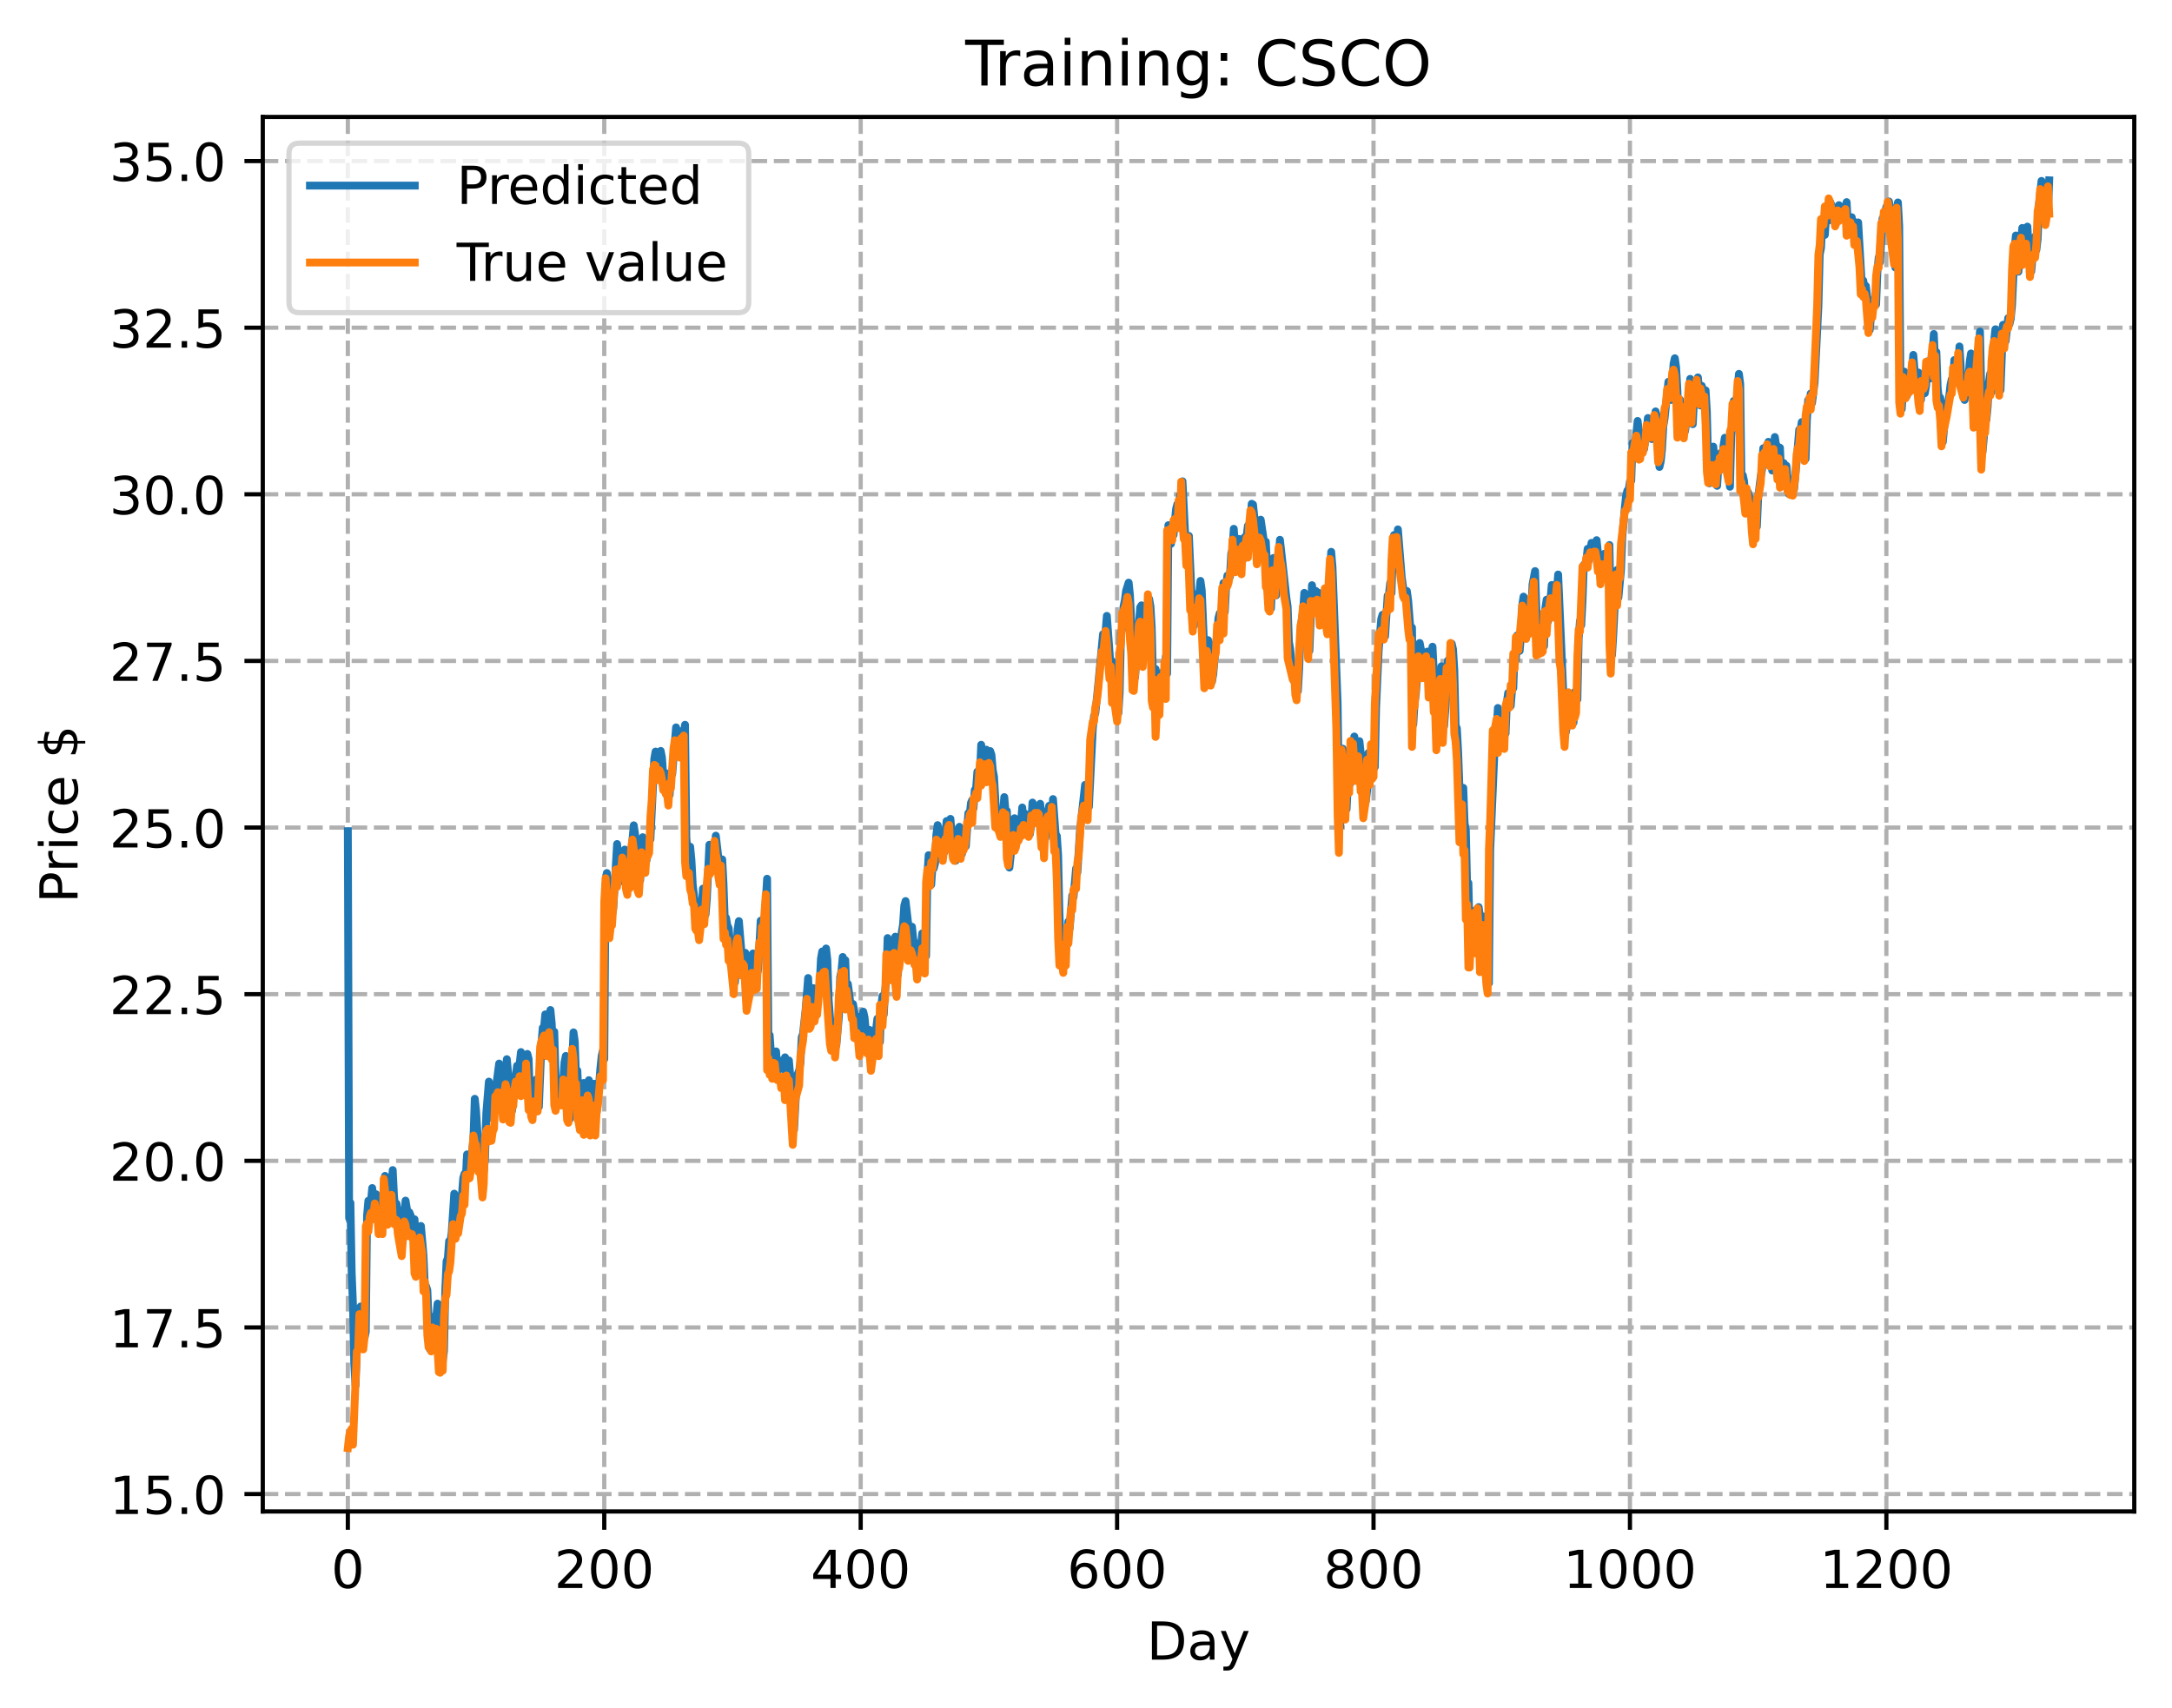 <?xml version="1.0" encoding="utf-8" standalone="no"?>
<!DOCTYPE svg PUBLIC "-//W3C//DTD SVG 1.1//EN"
  "http://www.w3.org/Graphics/SVG/1.1/DTD/svg11.dtd">
<!-- Created with matplotlib (https://matplotlib.org/) -->
<svg height="325.986pt" version="1.1" viewBox="0 0 414.464 325.986" width="414.464pt" xmlns="http://www.w3.org/2000/svg" xmlns:xlink="http://www.w3.org/1999/xlink">
 <defs>
  <style type="text/css">
*{stroke-linecap:butt;stroke-linejoin:round;}
  </style>
 </defs>
 <g id="figure_1">
  <g id="patch_1">
   <path d="M 0 325.986 
L 414.464 325.986 
L 414.464 0 
L 0 0 
z
" style="fill:#ffffff;"/>
  </g>
  <g id="axes_1">
   <g id="patch_2">
    <path d="M 50.144 288.43 
L 407.264 288.43 
L 407.264 22.318 
L 50.144 22.318 
z
" style="fill:#ffffff;"/>
   </g>
   <g id="matplotlib.axis_1">
    <g id="xtick_1">
     <g id="line2d_1">
      <path clip-path="url(#p389073f556)" d="M 66.376 288.43 
L 66.376 22.318 
" style="fill:none;stroke:#b0b0b0;stroke-dasharray:2.96,1.28;stroke-dashoffset:0;stroke-width:0.8;"/>
     </g>
     <g id="line2d_2">
      <defs>
       <path d="M 0 0 
L 0 3.5 
" id="m3819792b12" style="stroke:#000000;stroke-width:0.8;"/>
      </defs>
      <g>
       <use style="stroke:#000000;stroke-width:0.8;" x="66.376" xlink:href="#m3819792b12" y="288.43"/>
      </g>
     </g>
     <g id="text_1">
      <!-- 0 -->
      <defs>
       <path d="M 31.781 66.406 
Q 24.172 66.406 20.328 58.906 
Q 16.5 51.422 16.5 36.375 
Q 16.5 21.391 20.328 13.891 
Q 24.172 6.391 31.781 6.391 
Q 39.453 6.391 43.281 13.891 
Q 47.125 21.391 47.125 36.375 
Q 47.125 51.422 43.281 58.906 
Q 39.453 66.406 31.781 66.406 
z
M 31.781 74.219 
Q 44.047 74.219 50.516 64.516 
Q 56.984 54.828 56.984 36.375 
Q 56.984 17.969 50.516 8.266 
Q 44.047 -1.422 31.781 -1.422 
Q 19.531 -1.422 13.062 8.266 
Q 6.594 17.969 6.594 36.375 
Q 6.594 54.828 13.062 64.516 
Q 19.531 74.219 31.781 74.219 
z
" id="DejaVuSans-48"/>
      </defs>
      <g transform="translate(63.195 303.029)scale(0.1 -0.1)">
       <use xlink:href="#DejaVuSans-48"/>
      </g>
     </g>
    </g>
    <g id="xtick_2">
     <g id="line2d_3">
      <path clip-path="url(#p389073f556)" d="M 115.307 288.43 
L 115.307 22.318 
" style="fill:none;stroke:#b0b0b0;stroke-dasharray:2.96,1.28;stroke-dashoffset:0;stroke-width:0.8;"/>
     </g>
     <g id="line2d_4">
      <g>
       <use style="stroke:#000000;stroke-width:0.8;" x="115.307" xlink:href="#m3819792b12" y="288.43"/>
      </g>
     </g>
     <g id="text_2">
      <!-- 200 -->
      <defs>
       <path d="M 19.188 8.297 
L 53.609 8.297 
L 53.609 0 
L 7.328 0 
L 7.328 8.297 
Q 12.938 14.109 22.625 23.891 
Q 32.328 33.688 34.812 36.531 
Q 39.547 41.844 41.422 45.531 
Q 43.312 49.219 43.312 52.781 
Q 43.312 58.594 39.234 62.25 
Q 35.156 65.922 28.609 65.922 
Q 23.969 65.922 18.812 64.312 
Q 13.672 62.703 7.812 59.422 
L 7.812 69.391 
Q 13.766 71.781 18.938 73 
Q 24.125 74.219 28.422 74.219 
Q 39.75 74.219 46.484 68.547 
Q 53.219 62.891 53.219 53.422 
Q 53.219 48.922 51.531 44.891 
Q 49.859 40.875 45.406 35.406 
Q 44.188 33.984 37.641 27.219 
Q 31.109 20.453 19.188 8.297 
z
" id="DejaVuSans-50"/>
      </defs>
      <g transform="translate(105.763 303.029)scale(0.1 -0.1)">
       <use xlink:href="#DejaVuSans-50"/>
       <use x="63.623" xlink:href="#DejaVuSans-48"/>
       <use x="127.246" xlink:href="#DejaVuSans-48"/>
      </g>
     </g>
    </g>
    <g id="xtick_3">
     <g id="line2d_5">
      <path clip-path="url(#p389073f556)" d="M 164.238 288.43 
L 164.238 22.318 
" style="fill:none;stroke:#b0b0b0;stroke-dasharray:2.96,1.28;stroke-dashoffset:0;stroke-width:0.8;"/>
     </g>
     <g id="line2d_6">
      <g>
       <use style="stroke:#000000;stroke-width:0.8;" x="164.238" xlink:href="#m3819792b12" y="288.43"/>
      </g>
     </g>
     <g id="text_3">
      <!-- 400 -->
      <defs>
       <path d="M 37.797 64.312 
L 12.891 25.391 
L 37.797 25.391 
z
M 35.203 72.906 
L 47.609 72.906 
L 47.609 25.391 
L 58.016 25.391 
L 58.016 17.188 
L 47.609 17.188 
L 47.609 0 
L 37.797 0 
L 37.797 17.188 
L 4.891 17.188 
L 4.891 26.703 
z
" id="DejaVuSans-52"/>
      </defs>
      <g transform="translate(154.694 303.029)scale(0.1 -0.1)">
       <use xlink:href="#DejaVuSans-52"/>
       <use x="63.623" xlink:href="#DejaVuSans-48"/>
       <use x="127.246" xlink:href="#DejaVuSans-48"/>
      </g>
     </g>
    </g>
    <g id="xtick_4">
     <g id="line2d_7">
      <path clip-path="url(#p389073f556)" d="M 213.168 288.43 
L 213.168 22.318 
" style="fill:none;stroke:#b0b0b0;stroke-dasharray:2.96,1.28;stroke-dashoffset:0;stroke-width:0.8;"/>
     </g>
     <g id="line2d_8">
      <g>
       <use style="stroke:#000000;stroke-width:0.8;" x="213.168" xlink:href="#m3819792b12" y="288.43"/>
      </g>
     </g>
     <g id="text_4">
      <!-- 600 -->
      <defs>
       <path d="M 33.016 40.375 
Q 26.375 40.375 22.484 35.828 
Q 18.609 31.297 18.609 23.391 
Q 18.609 15.531 22.484 10.953 
Q 26.375 6.391 33.016 6.391 
Q 39.656 6.391 43.531 10.953 
Q 47.406 15.531 47.406 23.391 
Q 47.406 31.297 43.531 35.828 
Q 39.656 40.375 33.016 40.375 
z
M 52.594 71.297 
L 52.594 62.312 
Q 48.875 64.062 45.094 64.984 
Q 41.312 65.922 37.594 65.922 
Q 27.828 65.922 22.672 59.328 
Q 17.531 52.734 16.797 39.406 
Q 19.672 43.656 24.016 45.922 
Q 28.375 48.188 33.594 48.188 
Q 44.578 48.188 50.953 41.516 
Q 57.328 34.859 57.328 23.391 
Q 57.328 12.156 50.688 5.359 
Q 44.047 -1.422 33.016 -1.422 
Q 20.359 -1.422 13.672 8.266 
Q 6.984 17.969 6.984 36.375 
Q 6.984 53.656 15.188 63.938 
Q 23.391 74.219 37.203 74.219 
Q 40.922 74.219 44.703 73.484 
Q 48.484 72.75 52.594 71.297 
z
" id="DejaVuSans-54"/>
      </defs>
      <g transform="translate(203.625 303.029)scale(0.1 -0.1)">
       <use xlink:href="#DejaVuSans-54"/>
       <use x="63.623" xlink:href="#DejaVuSans-48"/>
       <use x="127.246" xlink:href="#DejaVuSans-48"/>
      </g>
     </g>
    </g>
    <g id="xtick_5">
     <g id="line2d_9">
      <path clip-path="url(#p389073f556)" d="M 262.099 288.43 
L 262.099 22.318 
" style="fill:none;stroke:#b0b0b0;stroke-dasharray:2.96,1.28;stroke-dashoffset:0;stroke-width:0.8;"/>
     </g>
     <g id="line2d_10">
      <g>
       <use style="stroke:#000000;stroke-width:0.8;" x="262.099" xlink:href="#m3819792b12" y="288.43"/>
      </g>
     </g>
     <g id="text_5">
      <!-- 800 -->
      <defs>
       <path d="M 31.781 34.625 
Q 24.75 34.625 20.719 30.859 
Q 16.703 27.094 16.703 20.516 
Q 16.703 13.922 20.719 10.156 
Q 24.75 6.391 31.781 6.391 
Q 38.812 6.391 42.859 10.172 
Q 46.922 13.969 46.922 20.516 
Q 46.922 27.094 42.891 30.859 
Q 38.875 34.625 31.781 34.625 
z
M 21.922 38.812 
Q 15.578 40.375 12.031 44.719 
Q 8.5 49.078 8.5 55.328 
Q 8.5 64.062 14.719 69.141 
Q 20.953 74.219 31.781 74.219 
Q 42.672 74.219 48.875 69.141 
Q 55.078 64.062 55.078 55.328 
Q 55.078 49.078 51.531 44.719 
Q 48 40.375 41.703 38.812 
Q 48.828 37.156 52.797 32.312 
Q 56.781 27.484 56.781 20.516 
Q 56.781 9.906 50.312 4.234 
Q 43.844 -1.422 31.781 -1.422 
Q 19.734 -1.422 13.25 4.234 
Q 6.781 9.906 6.781 20.516 
Q 6.781 27.484 10.781 32.312 
Q 14.797 37.156 21.922 38.812 
z
M 18.312 54.391 
Q 18.312 48.734 21.844 45.562 
Q 25.391 42.391 31.781 42.391 
Q 38.141 42.391 41.719 45.562 
Q 45.312 48.734 45.312 54.391 
Q 45.312 60.062 41.719 63.234 
Q 38.141 66.406 31.781 66.406 
Q 25.391 66.406 21.844 63.234 
Q 18.312 60.062 18.312 54.391 
z
" id="DejaVuSans-56"/>
      </defs>
      <g transform="translate(252.555 303.029)scale(0.1 -0.1)">
       <use xlink:href="#DejaVuSans-56"/>
       <use x="63.623" xlink:href="#DejaVuSans-48"/>
       <use x="127.246" xlink:href="#DejaVuSans-48"/>
      </g>
     </g>
    </g>
    <g id="xtick_6">
     <g id="line2d_11">
      <path clip-path="url(#p389073f556)" d="M 311.029 288.43 
L 311.029 22.318 
" style="fill:none;stroke:#b0b0b0;stroke-dasharray:2.96,1.28;stroke-dashoffset:0;stroke-width:0.8;"/>
     </g>
     <g id="line2d_12">
      <g>
       <use style="stroke:#000000;stroke-width:0.8;" x="311.029" xlink:href="#m3819792b12" y="288.43"/>
      </g>
     </g>
     <g id="text_6">
      <!-- 1000 -->
      <defs>
       <path d="M 12.406 8.297 
L 28.516 8.297 
L 28.516 63.922 
L 10.984 60.406 
L 10.984 69.391 
L 28.422 72.906 
L 38.281 72.906 
L 38.281 8.297 
L 54.391 8.297 
L 54.391 0 
L 12.406 0 
z
" id="DejaVuSans-49"/>
      </defs>
      <g transform="translate(298.304 303.029)scale(0.1 -0.1)">
       <use xlink:href="#DejaVuSans-49"/>
       <use x="63.623" xlink:href="#DejaVuSans-48"/>
       <use x="127.246" xlink:href="#DejaVuSans-48"/>
       <use x="190.869" xlink:href="#DejaVuSans-48"/>
      </g>
     </g>
    </g>
    <g id="xtick_7">
     <g id="line2d_13">
      <path clip-path="url(#p389073f556)" d="M 359.96 288.43 
L 359.96 22.318 
" style="fill:none;stroke:#b0b0b0;stroke-dasharray:2.96,1.28;stroke-dashoffset:0;stroke-width:0.8;"/>
     </g>
     <g id="line2d_14">
      <g>
       <use style="stroke:#000000;stroke-width:0.8;" x="359.96" xlink:href="#m3819792b12" y="288.43"/>
      </g>
     </g>
     <g id="text_7">
      <!-- 1200 -->
      <g transform="translate(347.235 303.029)scale(0.1 -0.1)">
       <use xlink:href="#DejaVuSans-49"/>
       <use x="63.623" xlink:href="#DejaVuSans-50"/>
       <use x="127.246" xlink:href="#DejaVuSans-48"/>
       <use x="190.869" xlink:href="#DejaVuSans-48"/>
      </g>
     </g>
    </g>
    <g id="text_8">
     <!-- Day -->
     <defs>
      <path d="M 19.672 64.797 
L 19.672 8.109 
L 31.594 8.109 
Q 46.688 8.109 53.688 14.938 
Q 60.688 21.781 60.688 36.531 
Q 60.688 51.172 53.688 57.984 
Q 46.688 64.797 31.594 64.797 
z
M 9.812 72.906 
L 30.078 72.906 
Q 51.266 72.906 61.172 64.094 
Q 71.094 55.281 71.094 36.531 
Q 71.094 17.672 61.125 8.828 
Q 51.172 0 30.078 0 
L 9.812 0 
z
" id="DejaVuSans-68"/>
      <path d="M 34.281 27.484 
Q 23.391 27.484 19.188 25 
Q 14.984 22.516 14.984 16.5 
Q 14.984 11.719 18.141 8.906 
Q 21.297 6.109 26.703 6.109 
Q 34.188 6.109 38.703 11.406 
Q 43.219 16.703 43.219 25.484 
L 43.219 27.484 
z
M 52.203 31.203 
L 52.203 0 
L 43.219 0 
L 43.219 8.297 
Q 40.141 3.328 35.547 0.953 
Q 30.953 -1.422 24.312 -1.422 
Q 15.922 -1.422 10.953 3.297 
Q 6 8.016 6 15.922 
Q 6 25.141 12.172 29.828 
Q 18.359 34.516 30.609 34.516 
L 43.219 34.516 
L 43.219 35.406 
Q 43.219 41.609 39.141 45 
Q 35.062 48.391 27.688 48.391 
Q 23 48.391 18.547 47.266 
Q 14.109 46.141 10.016 43.891 
L 10.016 52.203 
Q 14.938 54.109 19.578 55.047 
Q 24.219 56 28.609 56 
Q 40.484 56 46.344 49.844 
Q 52.203 43.703 52.203 31.203 
z
" id="DejaVuSans-97"/>
      <path d="M 32.172 -5.078 
Q 28.375 -14.844 24.75 -17.812 
Q 21.141 -20.797 15.094 -20.797 
L 7.906 -20.797 
L 7.906 -13.281 
L 13.188 -13.281 
Q 16.891 -13.281 18.938 -11.516 
Q 21 -9.766 23.484 -3.219 
L 25.094 0.875 
L 2.984 54.688 
L 12.5 54.688 
L 29.594 11.922 
L 46.688 54.688 
L 56.203 54.688 
z
" id="DejaVuSans-121"/>
     </defs>
     <g transform="translate(218.83 316.707)scale(0.1 -0.1)">
      <use xlink:href="#DejaVuSans-68"/>
      <use x="77.002" xlink:href="#DejaVuSans-97"/>
      <use x="138.281" xlink:href="#DejaVuSans-121"/>
     </g>
    </g>
   </g>
   <g id="matplotlib.axis_2">
    <g id="ytick_1">
     <g id="line2d_15">
      <path clip-path="url(#p389073f556)" d="M 50.144 285.11 
L 407.264 285.11 
" style="fill:none;stroke:#b0b0b0;stroke-dasharray:2.96,1.28;stroke-dashoffset:0;stroke-width:0.8;"/>
     </g>
     <g id="line2d_16">
      <defs>
       <path d="M 0 0 
L -3.5 0 
" id="m17c2ed50a4" style="stroke:#000000;stroke-width:0.8;"/>
      </defs>
      <g>
       <use style="stroke:#000000;stroke-width:0.8;" x="50.144" xlink:href="#m17c2ed50a4" y="285.11"/>
      </g>
     </g>
     <g id="text_9">
      <!-- 15.0 -->
      <defs>
       <path d="M 10.797 72.906 
L 49.516 72.906 
L 49.516 64.594 
L 19.828 64.594 
L 19.828 46.734 
Q 21.969 47.469 24.109 47.828 
Q 26.266 48.188 28.422 48.188 
Q 40.625 48.188 47.75 41.5 
Q 54.891 34.812 54.891 23.391 
Q 54.891 11.625 47.562 5.094 
Q 40.234 -1.422 26.906 -1.422 
Q 22.312 -1.422 17.547 -0.641 
Q 12.797 0.141 7.719 1.703 
L 7.719 11.625 
Q 12.109 9.234 16.797 8.062 
Q 21.484 6.891 26.703 6.891 
Q 35.156 6.891 40.078 11.328 
Q 45.016 15.766 45.016 23.391 
Q 45.016 31 40.078 35.438 
Q 35.156 39.891 26.703 39.891 
Q 22.75 39.891 18.812 39.016 
Q 14.891 38.141 10.797 36.281 
z
" id="DejaVuSans-53"/>
       <path d="M 10.688 12.406 
L 21 12.406 
L 21 0 
L 10.688 0 
z
" id="DejaVuSans-46"/>
      </defs>
      <g transform="translate(20.878 288.909)scale(0.1 -0.1)">
       <use xlink:href="#DejaVuSans-49"/>
       <use x="63.623" xlink:href="#DejaVuSans-53"/>
       <use x="127.246" xlink:href="#DejaVuSans-46"/>
       <use x="159.033" xlink:href="#DejaVuSans-48"/>
      </g>
     </g>
    </g>
    <g id="ytick_2">
     <g id="line2d_17">
      <path clip-path="url(#p389073f556)" d="M 50.144 253.313 
L 407.264 253.313 
" style="fill:none;stroke:#b0b0b0;stroke-dasharray:2.96,1.28;stroke-dashoffset:0;stroke-width:0.8;"/>
     </g>
     <g id="line2d_18">
      <g>
       <use style="stroke:#000000;stroke-width:0.8;" x="50.144" xlink:href="#m17c2ed50a4" y="253.313"/>
      </g>
     </g>
     <g id="text_10">
      <!-- 17.5 -->
      <defs>
       <path d="M 8.203 72.906 
L 55.078 72.906 
L 55.078 68.703 
L 28.609 0 
L 18.312 0 
L 43.219 64.594 
L 8.203 64.594 
z
" id="DejaVuSans-55"/>
      </defs>
      <g transform="translate(20.878 257.112)scale(0.1 -0.1)">
       <use xlink:href="#DejaVuSans-49"/>
       <use x="63.623" xlink:href="#DejaVuSans-55"/>
       <use x="127.246" xlink:href="#DejaVuSans-46"/>
       <use x="159.033" xlink:href="#DejaVuSans-53"/>
      </g>
     </g>
    </g>
    <g id="ytick_3">
     <g id="line2d_19">
      <path clip-path="url(#p389073f556)" d="M 50.144 221.516 
L 407.264 221.516 
" style="fill:none;stroke:#b0b0b0;stroke-dasharray:2.96,1.28;stroke-dashoffset:0;stroke-width:0.8;"/>
     </g>
     <g id="line2d_20">
      <g>
       <use style="stroke:#000000;stroke-width:0.8;" x="50.144" xlink:href="#m17c2ed50a4" y="221.516"/>
      </g>
     </g>
     <g id="text_11">
      <!-- 20.0 -->
      <g transform="translate(20.878 225.316)scale(0.1 -0.1)">
       <use xlink:href="#DejaVuSans-50"/>
       <use x="63.623" xlink:href="#DejaVuSans-48"/>
       <use x="127.246" xlink:href="#DejaVuSans-46"/>
       <use x="159.033" xlink:href="#DejaVuSans-48"/>
      </g>
     </g>
    </g>
    <g id="ytick_4">
     <g id="line2d_21">
      <path clip-path="url(#p389073f556)" d="M 50.144 189.719 
L 407.264 189.719 
" style="fill:none;stroke:#b0b0b0;stroke-dasharray:2.96,1.28;stroke-dashoffset:0;stroke-width:0.8;"/>
     </g>
     <g id="line2d_22">
      <g>
       <use style="stroke:#000000;stroke-width:0.8;" x="50.144" xlink:href="#m17c2ed50a4" y="189.719"/>
      </g>
     </g>
     <g id="text_12">
      <!-- 22.5 -->
      <g transform="translate(20.878 193.519)scale(0.1 -0.1)">
       <use xlink:href="#DejaVuSans-50"/>
       <use x="63.623" xlink:href="#DejaVuSans-50"/>
       <use x="127.246" xlink:href="#DejaVuSans-46"/>
       <use x="159.033" xlink:href="#DejaVuSans-53"/>
      </g>
     </g>
    </g>
    <g id="ytick_5">
     <g id="line2d_23">
      <path clip-path="url(#p389073f556)" d="M 50.144 157.923 
L 407.264 157.923 
" style="fill:none;stroke:#b0b0b0;stroke-dasharray:2.96,1.28;stroke-dashoffset:0;stroke-width:0.8;"/>
     </g>
     <g id="line2d_24">
      <g>
       <use style="stroke:#000000;stroke-width:0.8;" x="50.144" xlink:href="#m17c2ed50a4" y="157.923"/>
      </g>
     </g>
     <g id="text_13">
      <!-- 25.0 -->
      <g transform="translate(20.878 161.722)scale(0.1 -0.1)">
       <use xlink:href="#DejaVuSans-50"/>
       <use x="63.623" xlink:href="#DejaVuSans-53"/>
       <use x="127.246" xlink:href="#DejaVuSans-46"/>
       <use x="159.033" xlink:href="#DejaVuSans-48"/>
      </g>
     </g>
    </g>
    <g id="ytick_6">
     <g id="line2d_25">
      <path clip-path="url(#p389073f556)" d="M 50.144 126.126 
L 407.264 126.126 
" style="fill:none;stroke:#b0b0b0;stroke-dasharray:2.96,1.28;stroke-dashoffset:0;stroke-width:0.8;"/>
     </g>
     <g id="line2d_26">
      <g>
       <use style="stroke:#000000;stroke-width:0.8;" x="50.144" xlink:href="#m17c2ed50a4" y="126.126"/>
      </g>
     </g>
     <g id="text_14">
      <!-- 27.5 -->
      <g transform="translate(20.878 129.925)scale(0.1 -0.1)">
       <use xlink:href="#DejaVuSans-50"/>
       <use x="63.623" xlink:href="#DejaVuSans-55"/>
       <use x="127.246" xlink:href="#DejaVuSans-46"/>
       <use x="159.033" xlink:href="#DejaVuSans-53"/>
      </g>
     </g>
    </g>
    <g id="ytick_7">
     <g id="line2d_27">
      <path clip-path="url(#p389073f556)" d="M 50.144 94.329 
L 407.264 94.329 
" style="fill:none;stroke:#b0b0b0;stroke-dasharray:2.96,1.28;stroke-dashoffset:0;stroke-width:0.8;"/>
     </g>
     <g id="line2d_28">
      <g>
       <use style="stroke:#000000;stroke-width:0.8;" x="50.144" xlink:href="#m17c2ed50a4" y="94.329"/>
      </g>
     </g>
     <g id="text_15">
      <!-- 30.0 -->
      <defs>
       <path d="M 40.578 39.312 
Q 47.656 37.797 51.625 33 
Q 55.609 28.219 55.609 21.188 
Q 55.609 10.406 48.188 4.484 
Q 40.766 -1.422 27.094 -1.422 
Q 22.516 -1.422 17.656 -0.516 
Q 12.797 0.391 7.625 2.203 
L 7.625 11.719 
Q 11.719 9.328 16.594 8.109 
Q 21.484 6.891 26.812 6.891 
Q 36.078 6.891 40.938 10.547 
Q 45.797 14.203 45.797 21.188 
Q 45.797 27.641 41.281 31.266 
Q 36.766 34.906 28.719 34.906 
L 20.219 34.906 
L 20.219 43.016 
L 29.109 43.016 
Q 36.375 43.016 40.234 45.922 
Q 44.094 48.828 44.094 54.297 
Q 44.094 59.906 40.109 62.906 
Q 36.141 65.922 28.719 65.922 
Q 24.656 65.922 20.016 65.031 
Q 15.375 64.156 9.812 62.312 
L 9.812 71.094 
Q 15.438 72.656 20.344 73.438 
Q 25.25 74.219 29.594 74.219 
Q 40.828 74.219 47.359 69.109 
Q 53.906 64.016 53.906 55.328 
Q 53.906 49.266 50.438 45.094 
Q 46.969 40.922 40.578 39.312 
z
" id="DejaVuSans-51"/>
      </defs>
      <g transform="translate(20.878 98.128)scale(0.1 -0.1)">
       <use xlink:href="#DejaVuSans-51"/>
       <use x="63.623" xlink:href="#DejaVuSans-48"/>
       <use x="127.246" xlink:href="#DejaVuSans-46"/>
       <use x="159.033" xlink:href="#DejaVuSans-48"/>
      </g>
     </g>
    </g>
    <g id="ytick_8">
     <g id="line2d_29">
      <path clip-path="url(#p389073f556)" d="M 50.144 62.532 
L 407.264 62.532 
" style="fill:none;stroke:#b0b0b0;stroke-dasharray:2.96,1.28;stroke-dashoffset:0;stroke-width:0.8;"/>
     </g>
     <g id="line2d_30">
      <g>
       <use style="stroke:#000000;stroke-width:0.8;" x="50.144" xlink:href="#m17c2ed50a4" y="62.532"/>
      </g>
     </g>
     <g id="text_16">
      <!-- 32.5 -->
      <g transform="translate(20.878 66.331)scale(0.1 -0.1)">
       <use xlink:href="#DejaVuSans-51"/>
       <use x="63.623" xlink:href="#DejaVuSans-50"/>
       <use x="127.246" xlink:href="#DejaVuSans-46"/>
       <use x="159.033" xlink:href="#DejaVuSans-53"/>
      </g>
     </g>
    </g>
    <g id="ytick_9">
     <g id="line2d_31">
      <path clip-path="url(#p389073f556)" d="M 50.144 30.735 
L 407.264 30.735 
" style="fill:none;stroke:#b0b0b0;stroke-dasharray:2.96,1.28;stroke-dashoffset:0;stroke-width:0.8;"/>
     </g>
     <g id="line2d_32">
      <g>
       <use style="stroke:#000000;stroke-width:0.8;" x="50.144" xlink:href="#m17c2ed50a4" y="30.735"/>
      </g>
     </g>
     <g id="text_17">
      <!-- 35.0 -->
      <g transform="translate(20.878 34.534)scale(0.1 -0.1)">
       <use xlink:href="#DejaVuSans-51"/>
       <use x="63.623" xlink:href="#DejaVuSans-53"/>
       <use x="127.246" xlink:href="#DejaVuSans-46"/>
       <use x="159.033" xlink:href="#DejaVuSans-48"/>
      </g>
     </g>
    </g>
    <g id="text_18">
     <!-- Price $ -->
     <defs>
      <path d="M 19.672 64.797 
L 19.672 37.406 
L 32.078 37.406 
Q 38.969 37.406 42.719 40.969 
Q 46.484 44.531 46.484 51.125 
Q 46.484 57.672 42.719 61.234 
Q 38.969 64.797 32.078 64.797 
z
M 9.812 72.906 
L 32.078 72.906 
Q 44.344 72.906 50.609 67.359 
Q 56.891 61.812 56.891 51.125 
Q 56.891 40.328 50.609 34.812 
Q 44.344 29.297 32.078 29.297 
L 19.672 29.297 
L 19.672 0 
L 9.812 0 
z
" id="DejaVuSans-80"/>
      <path d="M 41.109 46.297 
Q 39.594 47.172 37.812 47.578 
Q 36.031 48 33.891 48 
Q 26.266 48 22.188 43.047 
Q 18.109 38.094 18.109 28.812 
L 18.109 0 
L 9.078 0 
L 9.078 54.688 
L 18.109 54.688 
L 18.109 46.188 
Q 20.953 51.172 25.484 53.578 
Q 30.031 56 36.531 56 
Q 37.453 56 38.578 55.875 
Q 39.703 55.766 41.062 55.516 
z
" id="DejaVuSans-114"/>
      <path d="M 9.422 54.688 
L 18.406 54.688 
L 18.406 0 
L 9.422 0 
z
M 9.422 75.984 
L 18.406 75.984 
L 18.406 64.594 
L 9.422 64.594 
z
" id="DejaVuSans-105"/>
      <path d="M 48.781 52.594 
L 48.781 44.188 
Q 44.969 46.297 41.141 47.344 
Q 37.312 48.391 33.406 48.391 
Q 24.656 48.391 19.812 42.844 
Q 14.984 37.312 14.984 27.297 
Q 14.984 17.281 19.812 11.734 
Q 24.656 6.203 33.406 6.203 
Q 37.312 6.203 41.141 7.25 
Q 44.969 8.297 48.781 10.406 
L 48.781 2.094 
Q 45.016 0.344 40.984 -0.531 
Q 36.969 -1.422 32.422 -1.422 
Q 20.062 -1.422 12.781 6.344 
Q 5.516 14.109 5.516 27.297 
Q 5.516 40.672 12.859 48.328 
Q 20.219 56 33.016 56 
Q 37.156 56 41.109 55.141 
Q 45.062 54.297 48.781 52.594 
z
" id="DejaVuSans-99"/>
      <path d="M 56.203 29.594 
L 56.203 25.203 
L 14.891 25.203 
Q 15.484 15.922 20.484 11.062 
Q 25.484 6.203 34.422 6.203 
Q 39.594 6.203 44.453 7.469 
Q 49.312 8.734 54.109 11.281 
L 54.109 2.781 
Q 49.266 0.734 44.188 -0.344 
Q 39.109 -1.422 33.891 -1.422 
Q 20.797 -1.422 13.156 6.188 
Q 5.516 13.812 5.516 26.812 
Q 5.516 40.234 12.766 48.109 
Q 20.016 56 32.328 56 
Q 43.359 56 49.781 48.891 
Q 56.203 41.797 56.203 29.594 
z
M 47.219 32.234 
Q 47.125 39.594 43.094 43.984 
Q 39.062 48.391 32.422 48.391 
Q 24.906 48.391 20.391 44.141 
Q 15.875 39.891 15.188 32.172 
z
" id="DejaVuSans-101"/>
      <path id="DejaVuSans-32"/>
      <path d="M 33.797 -14.703 
L 28.906 -14.703 
L 28.859 0 
Q 23.734 0.094 18.609 1.188 
Q 13.484 2.297 8.297 4.5 
L 8.297 13.281 
Q 13.281 10.156 18.375 8.562 
Q 23.484 6.984 28.906 6.938 
L 28.906 29.203 
Q 18.109 30.953 13.203 35.156 
Q 8.297 39.359 8.297 46.688 
Q 8.297 54.641 13.625 59.219 
Q 18.953 63.812 28.906 64.5 
L 28.906 75.984 
L 33.797 75.984 
L 33.797 64.656 
Q 38.328 64.453 42.578 63.688 
Q 46.828 62.938 50.875 61.625 
L 50.875 53.078 
Q 46.828 55.125 42.547 56.25 
Q 38.281 57.375 33.797 57.562 
L 33.797 36.719 
Q 44.875 35.016 50.094 30.609 
Q 55.328 26.219 55.328 18.609 
Q 55.328 10.359 49.781 5.594 
Q 44.234 0.828 33.797 0.094 
z
M 28.906 37.594 
L 28.906 57.625 
Q 23.25 56.984 20.266 54.391 
Q 17.281 51.812 17.281 47.516 
Q 17.281 43.312 20.031 40.969 
Q 22.797 38.625 28.906 37.594 
z
M 33.797 28.219 
L 33.797 7.078 
Q 39.984 7.906 43.141 10.594 
Q 46.297 13.281 46.297 17.672 
Q 46.297 21.969 43.281 24.5 
Q 40.281 27.047 33.797 28.219 
z
" id="DejaVuSans-36"/>
     </defs>
     <g transform="translate(14.798 172.342)rotate(-90)scale(0.1 -0.1)">
      <use xlink:href="#DejaVuSans-80"/>
      <use x="58.553" xlink:href="#DejaVuSans-114"/>
      <use x="99.666" xlink:href="#DejaVuSans-105"/>
      <use x="127.449" xlink:href="#DejaVuSans-99"/>
      <use x="182.43" xlink:href="#DejaVuSans-101"/>
      <use x="243.953" xlink:href="#DejaVuSans-32"/>
      <use x="275.74" xlink:href="#DejaVuSans-36"/>
     </g>
    </g>
   </g>
   <g id="line2d_33">
    <path clip-path="url(#p389073f556)" d="M 66.376 158.615 
L 66.621 232.438 
L 66.866 229.524 
L 67.11 242.873 
L 67.355 249.012 
L 67.6 260.202 
L 67.844 264.413 
L 68.334 251.072 
L 68.578 255.207 
L 68.823 249.307 
L 69.312 254.784 
L 69.557 255.304 
L 69.802 254.121 
L 70.046 231.952 
L 70.291 229.135 
L 70.536 232.199 
L 71.025 226.711 
L 71.27 228.995 
L 71.759 227.888 
L 72.248 229.582 
L 72.493 233.02 
L 72.737 230.012 
L 72.982 232.184 
L 73.227 232.874 
L 73.471 224.396 
L 73.716 226.157 
L 73.961 230.97 
L 74.205 232.887 
L 74.45 230.344 
L 74.939 223.283 
L 75.184 228.239 
L 75.429 230.932 
L 75.673 229.7 
L 75.918 231.267 
L 76.407 236.482 
L 76.652 236.895 
L 76.897 235.921 
L 77.386 229.112 
L 77.631 230.607 
L 77.875 233.687 
L 78.12 231.349 
L 78.364 231.978 
L 78.609 234.79 
L 79.098 232.669 
L 79.588 240.664 
L 80.077 238.745 
L 80.322 233.95 
L 80.811 239.602 
L 81.056 245.245 
L 81.3 245.443 
L 81.545 246.211 
L 82.034 257.445 
L 82.279 257.722 
L 82.768 251.268 
L 83.013 252.245 
L 83.258 251.197 
L 83.502 248.77 
L 83.747 251.711 
L 83.991 258.621 
L 84.236 259.705 
L 84.481 259.743 
L 84.725 257.805 
L 84.97 246.124 
L 85.215 240.663 
L 85.459 240.096 
L 85.704 236.835 
L 85.949 237.012 
L 86.193 235.198 
L 86.683 227.783 
L 87.172 233.37 
L 87.417 232.822 
L 87.661 233.074 
L 87.906 231.19 
L 88.395 224.78 
L 88.64 223.989 
L 88.885 224.715 
L 89.129 220.289 
L 89.374 223.055 
L 89.619 221.446 
L 89.863 221.884 
L 90.352 217.147 
L 90.597 209.684 
L 90.842 211.989 
L 91.331 219.609 
L 91.576 221.4 
L 91.82 219.034 
L 92.31 223.525 
L 92.554 220.982 
L 92.799 212.418 
L 93.288 206.401 
L 93.533 210.8 
L 93.778 212.612 
L 94.022 213.42 
L 94.512 210.657 
L 94.756 206.66 
L 95.246 202.956 
L 95.49 205.248 
L 95.735 205.812 
L 95.979 207.391 
L 96.224 209.94 
L 96.713 202.12 
L 96.958 204.805 
L 97.203 209.895 
L 97.447 212.341 
L 97.692 212 
L 98.426 205.269 
L 98.671 203.364 
L 98.915 204.034 
L 99.16 203.076 
L 99.405 200.764 
L 99.649 204.567 
L 99.894 202.892 
L 100.139 205.673 
L 100.383 207.017 
L 100.628 201.119 
L 100.873 202.086 
L 101.117 209.405 
L 101.362 207.498 
L 101.607 208.248 
L 101.851 211.33 
L 102.34 205.995 
L 102.83 211.22 
L 103.319 199.206 
L 103.564 196.141 
L 103.808 196.174 
L 104.053 193.568 
L 104.542 199.652 
L 104.787 198.367 
L 105.032 192.737 
L 105.276 195.285 
L 105.521 200.146 
L 105.766 196.879 
L 106.01 205.298 
L 106.255 207.56 
L 106.744 206.864 
L 106.989 210.172 
L 107.234 207.102 
L 107.478 206.39 
L 107.723 202.698 
L 107.967 201.503 
L 108.212 206.184 
L 108.457 213.423 
L 108.701 213.581 
L 109.435 197.008 
L 109.68 198.742 
L 109.925 205.717 
L 110.169 204.278 
L 110.414 209.586 
L 110.659 210.624 
L 110.903 215.259 
L 111.393 206.66 
L 111.637 212.28 
L 112.127 209.338 
L 112.371 206.128 
L 112.616 207.364 
L 112.861 212.253 
L 113.105 210.156 
L 113.35 206.809 
L 113.595 208.222 
L 113.839 212.367 
L 114.084 209.971 
L 114.573 203.801 
L 114.818 201.46 
L 115.062 200.439 
L 115.307 202.106 
L 115.552 169.164 
L 115.796 166.595 
L 116.041 169.547 
L 116.286 169.42 
L 116.53 174.844 
L 116.775 174.568 
L 117.02 173.403 
L 117.509 165.279 
L 117.754 161.059 
L 117.998 164.06 
L 118.243 163.615 
L 118.488 168.155 
L 118.732 165.972 
L 118.977 162.437 
L 119.222 162.122 
L 119.955 167.984 
L 120.2 164.633 
L 120.445 165.996 
L 120.689 160.27 
L 120.934 157.494 
L 121.179 159.152 
L 121.423 163.242 
L 121.668 162.008 
L 121.913 166.426 
L 122.157 167.998 
L 122.647 159.761 
L 122.891 163.888 
L 123.136 162.789 
L 123.381 164.146 
L 123.625 160.538 
L 123.87 160.456 
L 124.115 160.175 
L 124.604 150.006 
L 124.849 144.818 
L 125.093 143.425 
L 125.338 145.379 
L 125.583 148.559 
L 125.827 147.49 
L 126.072 143.296 
L 126.316 144.569 
L 126.561 148.049 
L 126.806 149.876 
L 127.05 147.547 
L 127.784 151.692 
L 128.029 147.515 
L 128.274 147.726 
L 128.763 141.792 
L 129.008 138.806 
L 129.497 142.659 
L 129.742 139.544 
L 129.986 141.98 
L 130.231 139.471 
L 130.476 140.376 
L 130.72 138.309 
L 130.965 159.798 
L 131.21 163.104 
L 131.454 164.526 
L 131.699 161.572 
L 131.943 164.168 
L 132.188 168.871 
L 132.922 174.865 
L 133.167 175.93 
L 133.411 174.223 
L 133.656 175.341 
L 133.901 173.086 
L 134.145 169.574 
L 134.635 174.503 
L 134.879 171.537 
L 135.369 161.193 
L 135.613 163.028 
L 135.858 163.361 
L 136.103 162.533 
L 136.347 164.793 
L 136.592 159.474 
L 137.571 167.86 
L 137.815 163.998 
L 138.06 168.695 
L 138.304 175.62 
L 138.549 175.164 
L 138.794 176.625 
L 139.038 177.083 
L 139.283 179.776 
L 139.528 180.295 
L 139.772 182.505 
L 140.017 185.834 
L 140.262 187.435 
L 140.751 177.338 
L 140.996 175.776 
L 141.73 184.714 
L 141.974 181.83 
L 142.219 181.828 
L 142.708 189.784 
L 142.953 188.585 
L 143.198 185.486 
L 143.442 185.323 
L 143.687 181.948 
L 143.931 182.798 
L 144.176 187.254 
L 144.665 184.994 
L 145.155 175.697 
L 145.399 177.063 
L 145.644 175.385 
L 145.889 176.123 
L 146.378 167.688 
L 146.623 199.019 
L 146.867 197.531 
L 147.112 201.001 
L 147.357 201.298 
L 147.601 202.79 
L 147.846 200.987 
L 148.091 200.637 
L 148.335 204.537 
L 148.58 204.147 
L 149.069 202.4 
L 149.314 203.932 
L 149.803 201.765 
L 150.048 205.548 
L 150.292 202.458 
L 150.537 202.364 
L 150.782 205.156 
L 151.271 212.047 
L 151.516 215.614 
L 152.005 206.576 
L 152.25 204.872 
L 152.494 204.317 
L 152.739 202.768 
L 152.984 197.94 
L 153.228 197.286 
L 153.718 192.853 
L 154.207 186.632 
L 154.452 192.202 
L 154.696 193.561 
L 154.941 192.801 
L 155.186 188.556 
L 155.43 188.661 
L 155.675 192.893 
L 156.164 189.849 
L 156.409 188.051 
L 156.653 182.965 
L 156.898 181.567 
L 157.143 182.881 
L 157.387 182.778 
L 157.632 180.998 
L 157.877 183.191 
L 158.121 190.81 
L 158.611 197.202 
L 158.855 198.78 
L 159.1 195.135 
L 159.589 199.51 
L 160.079 193.941 
L 160.323 186.462 
L 160.568 185.285 
L 160.813 182.614 
L 161.057 184.308 
L 161.302 183.229 
L 161.546 190.601 
L 161.791 187.764 
L 162.28 191.527 
L 162.525 191.464 
L 162.77 191.591 
L 163.014 192.942 
L 163.259 195.321 
L 163.748 194.039 
L 164.238 199.456 
L 164.727 193.052 
L 164.972 194.146 
L 165.216 196.695 
L 165.461 197.052 
L 165.706 198.304 
L 165.95 196.544 
L 166.44 201.346 
L 166.684 199.976 
L 166.929 197.495 
L 167.174 196.453 
L 167.418 194.396 
L 167.907 198.835 
L 168.152 192.073 
L 168.397 190.047 
L 168.641 193.609 
L 168.886 189.229 
L 169.131 186.862 
L 169.375 179.008 
L 169.62 180.972 
L 169.865 180.278 
L 170.109 182.877 
L 170.354 182.386 
L 170.599 181.174 
L 170.843 178.743 
L 171.333 186.042 
L 171.577 182.434 
L 171.822 180.94 
L 172.067 177.925 
L 172.311 176.471 
L 172.556 172.809 
L 172.801 171.951 
L 173.29 176.207 
L 173.534 180.704 
L 173.779 179.773 
L 174.024 176.84 
L 174.268 179.261 
L 174.513 180.082 
L 174.758 183.656 
L 175.002 180.909 
L 175.247 183.43 
L 175.492 183.325 
L 175.981 178.111 
L 176.226 178.059 
L 176.47 181.549 
L 176.715 182.439 
L 176.96 167.164 
L 177.204 163.189 
L 177.449 163.998 
L 177.694 168.832 
L 177.938 165.254 
L 178.183 165.725 
L 178.428 164.767 
L 178.672 159.357 
L 178.917 157.459 
L 179.162 158.659 
L 179.406 161.234 
L 179.651 158.999 
L 179.895 159.61 
L 180.14 162.705 
L 180.629 156.675 
L 180.874 158.566 
L 181.363 156.261 
L 181.608 159.319 
L 181.853 160.926 
L 182.097 161.627 
L 182.342 164.26 
L 182.831 158.507 
L 183.076 157.778 
L 183.321 159.604 
L 183.565 162.944 
L 183.81 160.766 
L 184.055 161.623 
L 184.299 161.493 
L 184.789 155.164 
L 185.033 155.624 
L 185.278 153.215 
L 185.522 152.672 
L 185.767 154.238 
L 186.012 150.743 
L 186.256 150.452 
L 186.501 147.259 
L 186.746 148.38 
L 186.99 147.908 
L 187.235 142.126 
L 187.48 145.442 
L 187.724 144.426 
L 187.969 144.931 
L 188.214 143.06 
L 188.458 146.301 
L 188.948 143.326 
L 189.192 144.054 
L 189.437 146.938 
L 189.682 148.247 
L 190.171 157.024 
L 190.416 154.621 
L 190.66 155.654 
L 190.905 157.561 
L 191.15 158.412 
L 191.639 152.109 
L 191.883 154.952 
L 192.128 154.732 
L 192.617 165.563 
L 193.596 156.138 
L 193.841 158.659 
L 194.085 158.721 
L 194.33 156.505 
L 194.575 157.657 
L 194.819 157.157 
L 195.064 154.092 
L 195.309 156.955 
L 195.553 155.24 
L 195.798 156.14 
L 196.043 155.662 
L 196.287 155.759 
L 196.532 159.161 
L 196.777 157.175 
L 197.021 153.152 
L 197.266 153.904 
L 197.51 156.779 
L 197.755 154.657 
L 198.489 153.381 
L 198.978 160.198 
L 199.223 156.885 
L 199.468 160.001 
L 199.957 154.824 
L 200.202 153.772 
L 200.691 156.34 
L 200.936 152.482 
L 201.425 159.13 
L 201.67 159.53 
L 201.914 163.178 
L 202.159 174.191 
L 202.404 180.135 
L 202.648 179.314 
L 202.893 180.415 
L 203.138 182.627 
L 203.382 177.618 
L 203.627 180.305 
L 203.871 175.865 
L 204.116 177.184 
L 204.605 170.893 
L 204.85 171.195 
L 205.339 165.728 
L 205.584 166.519 
L 206.073 158.666 
L 207.052 149.774 
L 207.297 153.507 
L 207.541 153.668 
L 207.786 153.963 
L 208.52 139.14 
L 208.765 136.648 
L 209.009 136.123 
L 209.498 131.395 
L 210.477 121.011 
L 210.722 123.554 
L 211.211 117.527 
L 211.945 127.564 
L 212.19 126.177 
L 212.434 130.661 
L 212.679 129.41 
L 213.413 136.074 
L 213.658 132.218 
L 213.902 120.791 
L 214.147 120.01 
L 214.392 115.773 
L 214.636 114.625 
L 214.881 112.738 
L 215.37 111.182 
L 215.615 113.517 
L 216.104 123.51 
L 216.349 128.631 
L 216.593 129.244 
L 217.572 115.909 
L 217.817 115.511 
L 218.061 118.215 
L 218.306 123.908 
L 218.551 122.063 
L 218.795 116.457 
L 219.04 119.033 
L 219.285 114.295 
L 219.529 115.716 
L 219.774 119.821 
L 220.019 130.392 
L 220.263 131.266 
L 220.508 127.67 
L 220.753 135.753 
L 221.242 128.848 
L 221.486 132.973 
L 221.731 128.369 
L 221.976 128.383 
L 222.22 130.074 
L 222.465 125.277 
L 222.71 128.541 
L 222.954 100.22 
L 223.199 100.333 
L 223.444 103.786 
L 223.688 101.229 
L 223.933 102.106 
L 224.422 97.118 
L 224.667 96.191 
L 224.912 98.73 
L 225.156 94.451 
L 225.401 98.325 
L 225.646 91.845 
L 226.135 101.731 
L 226.38 103.033 
L 226.624 106.569 
L 226.869 102.268 
L 227.358 113.284 
L 227.603 113.222 
L 227.847 119.381 
L 228.092 113.968 
L 228.337 116.119 
L 228.581 116.709 
L 229.071 110.853 
L 229.315 112.628 
L 230.049 129.943 
L 230.294 128.603 
L 230.539 122.158 
L 231.028 128.388 
L 231.273 130.057 
L 231.517 128.607 
L 232.007 122.943 
L 232.251 121.52 
L 232.496 117.975 
L 232.741 117.031 
L 232.985 120.595 
L 233.474 111.258 
L 233.719 116.768 
L 233.964 112.02 
L 234.208 109.84 
L 234.453 110.086 
L 234.698 110.073 
L 234.942 105.656 
L 235.187 104.844 
L 235.432 100.91 
L 235.921 108.702 
L 236.41 102.838 
L 236.655 105.403 
L 236.9 105.174 
L 237.144 106.889 
L 237.389 102.628 
L 237.634 102.42 
L 237.878 102.373 
L 238.123 100.322 
L 238.368 103.726 
L 238.857 96.132 
L 239.102 96.28 
L 240.08 105.492 
L 240.569 99.174 
L 241.059 102.486 
L 241.303 105.015 
L 241.548 103.372 
L 241.793 108.643 
L 242.037 110.561 
L 242.527 116.106 
L 243.016 106.476 
L 243.505 113.618 
L 243.75 110.78 
L 244.239 103.006 
L 245.462 114.036 
L 245.707 115.737 
L 245.952 122.461 
L 246.196 123.869 
L 246.441 126.591 
L 246.686 126.892 
L 246.93 129.997 
L 247.175 127.606 
L 247.42 131.105 
L 247.664 131.877 
L 247.909 127.678 
L 248.154 121.129 
L 248.398 118.2 
L 248.643 116.748 
L 248.888 113.137 
L 249.866 124.19 
L 250.356 111.673 
L 250.6 113.866 
L 250.845 113.993 
L 251.089 112.768 
L 251.334 114.323 
L 251.579 113.102 
L 251.823 113.568 
L 252.068 118.527 
L 252.313 114.858 
L 252.557 115.526 
L 252.802 117.956 
L 253.047 112.481 
L 253.536 120.733 
L 253.781 109.479 
L 254.025 105.307 
L 254.27 108.294 
L 255.249 134.153 
L 255.493 152.882 
L 255.738 157.807 
L 256.227 142.87 
L 256.717 146.5 
L 256.961 154.404 
L 257.45 144.313 
L 257.695 149.449 
L 257.94 141.428 
L 258.184 143.02 
L 258.429 140.544 
L 258.918 146.484 
L 259.408 141.433 
L 259.652 143.73 
L 259.897 149.158 
L 260.142 149.078 
L 260.386 153.738 
L 260.631 152.859 
L 260.876 150.809 
L 261.12 143.696 
L 261.365 147.406 
L 261.61 147.026 
L 261.854 142.111 
L 262.099 145.258 
L 262.344 146.374 
L 262.588 134.879 
L 263.077 124.182 
L 263.567 118.131 
L 263.811 117.315 
L 264.301 121.427 
L 264.79 113.672 
L 265.035 113.498 
L 265.279 111.215 
L 265.524 113.185 
L 265.769 105.877 
L 266.013 102.1 
L 266.258 105.409 
L 266.503 105.96 
L 266.747 101.023 
L 267.481 110.189 
L 267.971 113.697 
L 268.215 114.346 
L 268.46 112.779 
L 268.705 114.553 
L 269.194 120.77 
L 269.438 119.758 
L 269.683 138.229 
L 269.928 134.184 
L 270.172 132.426 
L 270.906 122.696 
L 271.151 123.989 
L 271.396 128.223 
L 271.64 129.119 
L 271.885 126.993 
L 272.13 126.928 
L 272.374 124.344 
L 272.619 124.628 
L 272.864 129.205 
L 273.108 124.934 
L 273.353 123.408 
L 273.842 133.156 
L 274.087 132.78 
L 274.332 138.411 
L 274.576 137.083 
L 275.065 127.144 
L 275.555 138.613 
L 276.044 132.174 
L 276.289 126.06 
L 276.533 125.844 
L 276.778 128.241 
L 277.023 122.836 
L 277.267 123.893 
L 277.512 127.835 
L 277.757 138.425 
L 278.001 138.98 
L 278.246 143.448 
L 278.735 157.071 
L 279.225 150.342 
L 279.469 157.039 
L 279.714 158.481 
L 279.959 169.166 
L 280.203 168.49 
L 280.448 178.9 
L 280.693 179.107 
L 280.937 174.076 
L 281.182 176.443 
L 281.426 173.785 
L 281.916 178.837 
L 282.16 173.102 
L 282.405 175.005 
L 282.65 181.839 
L 282.894 180.17 
L 283.139 174.894 
L 283.384 180.717 
L 283.628 182.211 
L 284.118 187.633 
L 284.362 162.227 
L 285.341 139.473 
L 285.586 139.137 
L 285.83 135.1 
L 286.075 139.748 
L 286.32 140.246 
L 286.564 136.602 
L 287.053 138.1 
L 287.298 139.97 
L 287.543 134.01 
L 287.787 132.237 
L 288.032 133.005 
L 288.277 134.716 
L 288.521 131.725 
L 288.766 131.311 
L 289.011 124.832 
L 289.255 125.908 
L 289.5 121.257 
L 289.745 122.3 
L 289.989 124.208 
L 290.234 121.212 
L 290.479 115.488 
L 290.723 113.855 
L 291.213 115.202 
L 291.457 118.637 
L 291.702 118.547 
L 291.947 118.883 
L 292.191 117.584 
L 292.436 111.529 
L 292.925 108.978 
L 293.414 123.787 
L 293.659 119.231 
L 293.904 122.832 
L 294.148 121.422 
L 294.393 121.605 
L 294.638 123.305 
L 294.882 116.105 
L 295.127 114.432 
L 295.372 118.62 
L 295.616 117.155 
L 296.106 111.624 
L 296.595 116.602 
L 296.84 115.866 
L 297.329 109.631 
L 298.552 137.911 
L 298.797 139.723 
L 299.286 137.092 
L 299.531 132.406 
L 300.02 135.98 
L 300.265 137.867 
L 300.509 132.036 
L 300.754 133.318 
L 300.999 133.479 
L 301.243 121.869 
L 301.488 118.473 
L 301.733 119.311 
L 301.977 114.713 
L 302.222 107.814 
L 302.467 107.716 
L 302.711 106.916 
L 302.956 104.726 
L 303.201 106.949 
L 303.69 103.596 
L 303.935 104.041 
L 304.179 105.978 
L 304.669 103.077 
L 305.158 107.897 
L 305.402 106.782 
L 305.647 109.185 
L 305.892 108.157 
L 306.136 105.678 
L 306.381 107.154 
L 306.626 109.322 
L 306.87 110.009 
L 307.115 104.008 
L 307.36 117.67 
L 307.604 125.009 
L 307.849 121.107 
L 308.338 111.251 
L 308.583 108.758 
L 308.828 114.033 
L 309.317 108.806 
L 309.562 102.572 
L 310.051 96.87 
L 310.296 94.563 
L 310.54 93.616 
L 310.785 93.526 
L 311.029 91.87 
L 311.274 91.751 
L 311.519 84.541 
L 311.763 86.164 
L 312.008 85.152 
L 312.497 80.327 
L 312.742 82.617 
L 312.987 86.584 
L 313.231 85.619 
L 313.476 82.655 
L 313.721 85.698 
L 314.21 82.104 
L 314.455 79.769 
L 314.944 82.174 
L 315.189 83.788 
L 315.433 81.116 
L 315.678 81.839 
L 315.923 78.505 
L 316.167 79.475 
L 316.657 89.112 
L 316.901 88.046 
L 317.146 85.714 
L 317.39 81.349 
L 317.635 79.883 
L 318.369 72.851 
L 318.614 73.987 
L 318.858 76.323 
L 319.103 73.886 
L 319.348 69.427 
L 319.592 68.366 
L 319.837 70.084 
L 320.082 74.489 
L 320.326 81.643 
L 320.571 76.274 
L 320.816 79.84 
L 321.06 81.472 
L 321.305 78.388 
L 321.55 82.25 
L 322.039 78.6 
L 322.284 76.036 
L 322.528 72.295 
L 322.773 75.592 
L 323.017 80.945 
L 323.262 75.976 
L 323.507 73.433 
L 323.751 75.222 
L 323.996 72.018 
L 324.485 77.375 
L 324.73 73.62 
L 324.975 74.441 
L 325.219 76.551 
L 325.464 74.489 
L 325.709 78.643 
L 325.953 88.782 
L 326.198 92.225 
L 326.687 88.625 
L 326.932 85.23 
L 327.177 87.815 
L 327.421 92.447 
L 327.666 92.712 
L 327.911 88.696 
L 328.155 89.749 
L 328.4 86.406 
L 328.645 88.3 
L 328.889 85.037 
L 329.134 83.536 
L 329.623 89.548 
L 329.868 90.678 
L 330.112 92.886 
L 330.357 83.327 
L 330.602 80.724 
L 330.846 76.507 
L 331.091 80.172 
L 331.825 71.342 
L 332.07 73.256 
L 332.314 92.388 
L 332.559 90.677 
L 332.804 91.796 
L 333.293 97.927 
L 333.538 93.895 
L 333.782 94.73 
L 334.027 97.009 
L 334.272 97.173 
L 334.761 102.522 
L 335.005 98.63 
L 335.25 100.496 
L 335.495 94.942 
L 335.984 90.98 
L 336.229 89.606 
L 336.473 85.536 
L 336.718 87.228 
L 336.963 85.259 
L 337.207 86.289 
L 337.452 84.312 
L 338.186 89.8 
L 338.675 83.398 
L 338.92 85.021 
L 339.165 85.142 
L 339.409 88.568 
L 339.654 85.436 
L 339.899 90.939 
L 340.388 88.372 
L 340.633 90.745 
L 340.877 88.867 
L 341.366 94.262 
L 341.611 92.044 
L 341.856 92.983 
L 342.1 91.807 
L 342.345 93.345 
L 342.834 88.025 
L 343.324 82.006 
L 343.568 82.21 
L 343.813 80.545 
L 344.547 87.57 
L 344.792 80.117 
L 345.036 76.357 
L 345.281 77.716 
L 345.526 75.087 
L 345.77 76.915 
L 346.26 73.019 
L 346.993 58.379 
L 347.238 48.556 
L 347.483 47.373 
L 347.727 42.862 
L 347.972 43.544 
L 348.217 44.83 
L 348.461 41.276 
L 348.706 40.846 
L 348.951 42.083 
L 349.195 38.485 
L 349.44 39.014 
L 349.929 41.728 
L 350.174 40.775 
L 350.419 42.161 
L 350.663 41.822 
L 350.908 39.15 
L 351.153 41.25 
L 351.397 41.118 
L 351.642 39.595 
L 351.887 39.903 
L 352.131 39.615 
L 352.376 38.572 
L 352.62 43.253 
L 352.865 42.562 
L 353.11 43.924 
L 353.354 41.452 
L 353.599 43.422 
L 353.844 42.338 
L 354.088 45.732 
L 354.333 44.399 
L 354.578 42.449 
L 355.312 55.15 
L 355.556 53.54 
L 355.801 55.263 
L 356.046 54.569 
L 356.29 56.588 
L 356.78 62.977 
L 357.269 57.916 
L 357.514 58.285 
L 357.758 56.818 
L 358.003 58.111 
L 358.248 51.956 
L 358.492 49.14 
L 358.737 50.053 
L 359.226 41.681 
L 359.471 43.534 
L 359.715 40.712 
L 359.96 39.451 
L 360.205 40.984 
L 360.449 38.445 
L 360.694 39.831 
L 361.183 47.161 
L 361.428 48.325 
L 361.673 51.049 
L 361.917 40.668 
L 362.162 38.63 
L 362.407 43.079 
L 362.651 75.098 
L 362.896 78.061 
L 363.385 70.918 
L 363.63 74.726 
L 363.875 75.537 
L 364.119 74.534 
L 364.364 71.526 
L 364.608 73.504 
L 365.098 67.726 
L 365.587 73.736 
L 365.832 72.725 
L 366.076 71.089 
L 366.566 76.278 
L 366.81 72.811 
L 367.055 72.71 
L 367.3 75.036 
L 367.544 73.555 
L 367.789 68.966 
L 368.034 70.081 
L 368.278 72.233 
L 368.523 71.072 
L 369.012 63.734 
L 369.257 69.383 
L 369.502 67.181 
L 369.746 74.008 
L 369.991 76.269 
L 370.236 75.88 
L 370.48 78.764 
L 370.725 84.337 
L 371.214 79.255 
L 371.948 75.717 
L 372.193 73.437 
L 372.437 72.347 
L 372.682 73.129 
L 372.927 68.714 
L 373.416 72.543 
L 373.661 70.698 
L 373.905 66.112 
L 374.395 74.045 
L 374.639 75.693 
L 374.884 76.326 
L 375.129 73.543 
L 375.373 73.573 
L 375.618 72.454 
L 375.863 69.026 
L 376.107 67.451 
L 376.841 79.438 
L 377.82 63.25 
L 378.309 86.19 
L 378.554 83.542 
L 378.798 76.887 
L 379.043 80.103 
L 379.288 77.617 
L 379.532 72.909 
L 379.777 71.285 
L 380.022 74.827 
L 380.511 65.218 
L 380.756 62.838 
L 381 69.582 
L 381.245 67.803 
L 381.734 74.468 
L 382.224 61.979 
L 382.468 64.959 
L 382.713 65.134 
L 383.202 60.706 
L 383.447 61.85 
L 383.691 60.809 
L 383.936 58.27 
L 384.425 47.604 
L 384.67 44.94 
L 385.159 51.845 
L 385.649 46.06 
L 385.893 43.494 
L 386.138 48.681 
L 386.383 47.184 
L 386.627 44.249 
L 386.872 43.242 
L 387.117 47.646 
L 387.361 48.323 
L 387.606 51.784 
L 388.095 46.525 
L 388.34 45.141 
L 388.584 47.684 
L 388.829 45.621 
L 389.074 39.182 
L 389.563 34.524 
L 390.052 40.525 
L 390.297 37.812 
L 390.542 40.613 
L 390.786 40.695 
L 391.031 34.414 
L 391.031 34.414 
" style="fill:none;stroke:#1f77b4;stroke-linecap:square;stroke-width:1.5;"/>
   </g>
   <g id="line2d_34">
    <path clip-path="url(#p389073f556)" d="M 66.376 276.334 
L 66.621 274.045 
L 66.866 273.027 
L 67.11 272.646 
L 67.355 275.698 
L 67.844 263.615 
L 68.089 257.892 
L 68.334 257.638 
L 68.578 250.769 
L 69.312 257.51 
L 69.557 255.221 
L 69.802 233.981 
L 70.046 233.472 
L 70.291 234.998 
L 70.536 232.2 
L 70.78 231.437 
L 71.025 232.709 
L 71.27 231.691 
L 71.514 229.656 
L 71.759 231.437 
L 72.003 231.691 
L 72.248 235.507 
L 72.493 233.218 
L 72.982 235.507 
L 73.227 224.95 
L 73.471 227.113 
L 73.716 232.327 
L 73.961 233.726 
L 74.205 233.218 
L 74.45 229.656 
L 74.695 228.003 
L 74.939 232.2 
L 75.184 233.599 
L 75.429 232.709 
L 75.673 232.836 
L 75.918 235.507 
L 76.652 239.704 
L 77.141 233.09 
L 77.386 233.726 
L 77.631 235.889 
L 77.875 235.125 
L 78.364 236.016 
L 78.609 235.507 
L 78.854 236.779 
L 79.098 243.011 
L 79.343 243.647 
L 79.832 239.959 
L 80.077 236.143 
L 80.566 239.195 
L 80.811 246.445 
L 81.056 244.537 
L 81.3 246.827 
L 81.545 254.839 
L 81.79 257.129 
L 82.034 255.984 
L 82.279 257.892 
L 82.524 253.313 
L 82.768 255.221 
L 83.013 254.585 
L 83.258 253.568 
L 83.747 261.835 
L 83.991 261.962 
L 84.236 261.453 
L 84.481 261.58 
L 84.725 251.278 
L 84.97 247.717 
L 85.215 247.081 
L 85.459 243.138 
L 85.704 242.629 
L 85.949 240.849 
L 86.438 233.599 
L 86.927 236.397 
L 87.172 234.108 
L 87.417 235.38 
L 87.906 232.073 
L 88.151 231.564 
L 88.395 228.13 
L 88.64 229.911 
L 88.885 224.187 
L 89.129 224.314 
L 89.374 224.95 
L 89.619 224.823 
L 89.863 223.297 
L 90.352 216.683 
L 90.597 218.082 
L 90.842 218.464 
L 91.086 222.025 
L 91.331 223.679 
L 91.576 222.534 
L 92.065 228.512 
L 92.31 225.968 
L 92.554 217.192 
L 92.799 215.793 
L 93.044 215.411 
L 93.288 217.828 
L 93.533 217.574 
L 93.778 217.701 
L 94.022 215.92 
L 94.267 215.411 
L 94.512 209.179 
L 94.756 209.052 
L 95.001 208.416 
L 95.246 209.434 
L 95.49 208.543 
L 95.735 210.451 
L 95.979 213.631 
L 96.224 208.543 
L 96.469 206.89 
L 96.713 208.034 
L 97.203 214.139 
L 97.447 214.267 
L 97.692 210.96 
L 97.937 211.087 
L 98.181 207.78 
L 98.426 206.381 
L 98.671 207.653 
L 98.915 206.763 
L 99.16 205.364 
L 99.405 209.179 
L 99.649 207.017 
L 99.894 208.925 
L 100.139 208.925 
L 100.383 202.947 
L 100.873 211.85 
L 101.117 210.069 
L 101.362 213.122 
L 101.607 213.758 
L 101.851 210.197 
L 102.34 210.96 
L 102.585 212.104 
L 103.074 199.767 
L 103.319 198.623 
L 103.564 198.241 
L 103.808 197.605 
L 104.298 201.548 
L 104.542 201.294 
L 104.787 196.969 
L 105.276 202.184 
L 105.521 200.276 
L 105.766 210.833 
L 106.01 211.977 
L 106.255 210.705 
L 106.744 210.96 
L 106.989 210.197 
L 107.234 210.96 
L 107.478 205.999 
L 107.723 206.254 
L 107.967 208.289 
L 108.212 213.758 
L 108.457 214.267 
L 109.191 200.149 
L 109.435 201.929 
L 109.68 208.162 
L 109.925 206.763 
L 110.169 213.504 
L 110.414 214.139 
L 110.659 215.666 
L 110.903 214.012 
L 111.148 209.942 
L 111.393 216.556 
L 111.637 213.376 
L 111.882 212.995 
L 112.127 209.052 
L 112.371 209.815 
L 112.616 216.683 
L 112.861 212.232 
L 113.105 210.96 
L 113.35 211.214 
L 113.595 216.683 
L 113.839 212.359 
L 114.084 210.96 
L 114.573 205.364 
L 114.818 205.364 
L 115.062 206.127 
L 115.307 172.04 
L 115.552 167.589 
L 115.796 171.277 
L 116.041 170.514 
L 116.286 179.036 
L 116.53 176.874 
L 116.775 176.619 
L 117.264 169.115 
L 117.509 165.935 
L 117.754 169.242 
L 117.998 165.808 
L 118.243 166.063 
L 118.488 166.571 
L 118.732 163.646 
L 118.977 164.409 
L 119.222 166.063 
L 119.466 169.751 
L 119.711 170.769 
L 119.955 166.19 
L 120.2 169.497 
L 120.445 161.738 
L 120.689 160.212 
L 120.934 161.993 
L 121.179 165.172 
L 121.423 164.536 
L 121.668 170.005 
L 121.913 170.641 
L 122.402 162.629 
L 122.647 166.317 
L 122.891 166.317 
L 123.136 166.571 
L 123.381 163.137 
L 123.625 163.392 
L 123.87 162.756 
L 124.115 155.888 
L 124.359 152.708 
L 124.604 146.857 
L 124.849 145.967 
L 125.093 146.094 
L 125.338 148.892 
L 125.583 148.765 
L 125.827 146.985 
L 126.072 147.493 
L 126.316 148.765 
L 126.561 150.8 
L 126.806 150.419 
L 127.05 151.563 
L 127.295 151.563 
L 127.54 153.725 
L 127.784 149.401 
L 128.029 150.419 
L 128.518 142.787 
L 128.763 141.261 
L 129.252 143.678 
L 129.497 141.897 
L 129.742 144.568 
L 129.986 140.88 
L 130.231 141.134 
L 130.476 140.371 
L 130.72 164.536 
L 130.965 167.207 
L 131.21 167.207 
L 131.454 166.571 
L 131.699 169.751 
L 131.943 170.514 
L 132.188 172.422 
L 132.433 172.804 
L 132.677 177.255 
L 132.922 177.637 
L 133.167 177.637 
L 133.411 179.417 
L 133.656 177.255 
L 133.901 173.567 
L 134.145 174.584 
L 134.39 176.365 
L 134.879 168.606 
L 135.124 165.808 
L 135.369 166.953 
L 135.613 166.571 
L 135.858 165.808 
L 136.103 165.935 
L 136.347 160.466 
L 136.592 162.883 
L 136.837 164.155 
L 137.081 167.207 
L 137.326 168.861 
L 137.571 165.172 
L 138.06 179.163 
L 138.304 177.891 
L 138.549 180.308 
L 138.794 179.29 
L 139.038 183.36 
L 139.283 183.106 
L 139.528 184.759 
L 140.017 189.719 
L 140.262 183.233 
L 140.506 179.799 
L 140.751 179.036 
L 141.24 183.36 
L 141.485 186.158 
L 141.73 183.869 
L 141.974 184.25 
L 142.464 192.899 
L 142.953 190.355 
L 143.198 189.084 
L 143.442 185.649 
L 143.931 188.956 
L 144.421 188.702 
L 144.665 182.47 
L 144.91 179.799 
L 145.155 181.961 
L 145.399 176.874 
L 145.644 177.637 
L 146.133 170.641 
L 146.378 204.219 
L 146.623 201.929 
L 146.867 205.109 
L 147.112 203.456 
L 147.357 205.872 
L 147.601 202.82 
L 147.846 202.947 
L 148.091 205.364 
L 148.335 206.127 
L 148.58 205.364 
L 148.825 205.618 
L 149.069 207.653 
L 149.314 205.491 
L 149.559 205.618 
L 149.803 209.942 
L 150.048 205.236 
L 150.292 205.999 
L 150.537 206.127 
L 151.271 218.464 
L 151.76 209.815 
L 152.494 207.144 
L 152.739 201.548 
L 153.228 198.623 
L 153.962 190.61 
L 154.207 196.079 
L 154.452 196.333 
L 154.696 195.952 
L 154.941 192.136 
L 155.186 192.39 
L 155.43 194.934 
L 155.675 193.281 
L 155.919 193.662 
L 156.164 190.864 
L 156.409 186.158 
L 156.653 186.158 
L 156.898 186.667 
L 157.143 185.522 
L 157.387 185.395 
L 158.366 199.259 
L 158.611 200.53 
L 158.855 196.333 
L 159.1 197.224 
L 159.345 201.802 
L 159.834 196.333 
L 160.079 189.847 
L 160.568 185.522 
L 160.813 187.049 
L 161.057 185.268 
L 161.302 192.645 
L 161.546 188.956 
L 162.036 192.518 
L 162.28 192.263 
L 162.525 194.425 
L 162.77 194.553 
L 163.014 198.114 
L 163.259 196.969 
L 163.504 197.096 
L 163.748 198.623 
L 163.993 201.548 
L 164.238 198.368 
L 164.482 197.732 
L 164.727 198.368 
L 164.972 199.513 
L 165.216 200.022 
L 165.461 201.039 
L 165.706 198.368 
L 166.195 204.346 
L 166.684 200.785 
L 166.929 200.785 
L 167.174 198.241 
L 167.418 200.658 
L 167.663 201.548 
L 167.907 191.754 
L 168.152 192.009 
L 168.397 195.824 
L 168.641 191.882 
L 168.886 190.864 
L 169.131 182.088 
L 169.375 183.487 
L 169.62 182.215 
L 169.865 187.049 
L 170.599 181.834 
L 170.843 187.812 
L 171.088 190.228 
L 171.333 185.268 
L 171.577 184.759 
L 172.067 180.689 
L 172.556 176.746 
L 172.801 177.001 
L 173.045 179.163 
L 173.29 183.36 
L 173.534 183.106 
L 173.779 181.325 
L 174.024 181.961 
L 174.513 184.123 
L 174.758 183.996 
L 175.002 186.921 
L 175.492 183.106 
L 175.736 183.106 
L 175.981 180.944 
L 176.226 185.141 
L 176.47 185.777 
L 176.715 168.352 
L 176.96 165.935 
L 177.204 166.19 
L 177.449 169.115 
L 177.694 164.536 
L 177.938 165.808 
L 178.672 160.212 
L 178.917 161.993 
L 179.162 162.756 
L 179.406 160.721 
L 179.651 161.993 
L 179.895 164.282 
L 180.385 160.085 
L 180.629 160.466 
L 180.874 157.923 
L 181.119 157.414 
L 181.363 162.247 
L 181.608 161.738 
L 181.853 163.9 
L 182.097 164.282 
L 182.587 161.611 
L 182.831 160.085 
L 183.321 163.9 
L 183.565 161.484 
L 183.81 162.374 
L 184.055 161.738 
L 184.299 159.83 
L 184.544 156.905 
L 184.789 157.541 
L 185.033 155.506 
L 185.278 154.997 
L 185.522 157.032 
L 185.767 152.326 
L 186.012 152.326 
L 186.256 151.309 
L 186.501 152.326 
L 186.99 145.458 
L 187.235 149.91 
L 187.48 146.349 
L 187.724 147.112 
L 187.969 145.84 
L 188.214 149.274 
L 188.703 145.585 
L 188.948 146.221 
L 189.192 148.892 
L 189.437 149.91 
L 189.926 157.923 
L 190.171 155.888 
L 190.416 158.304 
L 190.66 158.813 
L 190.905 159.703 
L 191.394 154.997 
L 191.639 156.015 
L 191.883 155.379 
L 192.128 163.773 
L 192.373 165.172 
L 192.617 162.629 
L 192.862 162.501 
L 193.107 161.611 
L 193.351 159.322 
L 193.596 162.374 
L 193.841 161.738 
L 194.085 160.339 
L 194.33 160.466 
L 194.575 159.83 
L 194.819 158.05 
L 195.064 159.449 
L 195.309 157.414 
L 195.553 159.067 
L 195.798 157.923 
L 196.043 158.559 
L 196.287 159.703 
L 196.532 158.813 
L 196.777 155.633 
L 197.021 155.888 
L 197.266 157.159 
L 197.51 155.124 
L 197.755 155.379 
L 198 155.124 
L 198.244 155.379 
L 198.734 161.738 
L 198.978 158.177 
L 199.223 163.773 
L 199.468 157.923 
L 199.712 156.396 
L 199.957 155.76 
L 200.202 157.541 
L 200.446 157.159 
L 200.691 153.98 
L 201.18 162.501 
L 201.425 162.247 
L 201.67 168.225 
L 201.914 179.036 
L 202.159 184.25 
L 202.404 182.724 
L 202.648 183.869 
L 202.893 185.649 
L 203.138 180.18 
L 203.382 184.25 
L 203.627 176.874 
L 203.871 180.053 
L 204.361 173.439 
L 204.605 173.694 
L 204.85 169.751 
L 205.095 169.369 
L 205.339 169.624 
L 205.584 164.664 
L 205.829 163.264 
L 206.318 156.015 
L 206.807 153.725 
L 207.052 156.015 
L 207.297 156.015 
L 207.541 156.524 
L 208.031 141.134 
L 208.52 137.7 
L 208.765 137.7 
L 209.009 134.902 
L 209.254 134.011 
L 209.498 132.104 
L 209.988 127.016 
L 210.232 124.345 
L 210.477 124.981 
L 210.966 120.402 
L 211.211 122.692 
L 211.7 129.56 
L 211.945 127.143 
L 212.19 134.139 
L 212.434 132.612 
L 213.168 137.7 
L 213.413 134.902 
L 213.658 124.218 
L 213.902 122.692 
L 214.147 116.968 
L 214.392 116.587 
L 214.881 115.315 
L 215.126 113.916 
L 215.37 115.188 
L 215.615 122.056 
L 215.859 124.727 
L 216.104 131.722 
L 216.349 131.849 
L 217.327 119.13 
L 217.572 118.622 
L 217.817 120.784 
L 218.061 127.27 
L 218.551 118.876 
L 218.795 121.801 
L 219.04 113.407 
L 219.529 120.148 
L 219.774 133.757 
L 220.019 135.029 
L 220.263 129.687 
L 220.508 140.625 
L 220.997 130.959 
L 221.242 136.428 
L 221.486 129.178 
L 221.731 129.433 
L 221.976 130.959 
L 222.22 126.253 
L 222.465 133.375 
L 222.71 101.197 
L 222.954 101.579 
L 223.199 103.105 
L 223.444 100.815 
L 223.688 103.105 
L 223.933 99.289 
L 224.178 99.035 
L 224.422 99.035 
L 224.667 100.815 
L 224.912 95.474 
L 225.156 100.561 
L 225.401 91.912 
L 225.646 100.18 
L 225.89 102.85 
L 226.135 103.232 
L 226.38 107.938 
L 226.624 102.469 
L 227.114 116.46 
L 227.358 116.714 
L 227.603 120.53 
L 227.847 115.951 
L 228.092 117.859 
L 228.337 117.859 
L 228.581 116.46 
L 228.826 114.17 
L 229.071 114.552 
L 229.805 131.34 
L 230.049 130.832 
L 230.294 124.218 
L 230.539 125.871 
L 230.783 129.305 
L 231.028 130.832 
L 231.273 129.687 
L 231.762 125.49 
L 232.007 124.6 
L 232.251 119.258 
L 232.496 120.021 
L 232.741 122.183 
L 233.23 112.135 
L 233.474 120.911 
L 233.719 113.661 
L 233.964 110.99 
L 234.208 111.881 
L 234.453 111.118 
L 234.698 109.337 
L 234.942 108.447 
L 235.187 102.978 
L 235.676 109.21 
L 235.921 105.394 
L 236.166 104.885 
L 236.41 108.447 
L 236.655 107.429 
L 236.9 109.591 
L 237.144 104.122 
L 237.389 104.377 
L 237.634 104.122 
L 237.878 102.596 
L 238.123 106.412 
L 238.368 100.052 
L 238.612 97.381 
L 238.857 97.763 
L 239.102 99.162 
L 239.591 103.741 
L 239.835 107.684 
L 240.08 103.105 
L 240.325 102.596 
L 240.569 103.105 
L 241.059 106.03 
L 241.303 105.903 
L 241.548 112.008 
L 241.793 112.39 
L 242.037 116.332 
L 242.282 116.714 
L 242.527 111.372 
L 242.771 108.828 
L 243.016 112.898 
L 243.261 113.661 
L 243.995 104.377 
L 244.239 106.666 
L 244.484 107.811 
L 244.729 109.719 
L 244.973 113.28 
L 245.462 116.205 
L 245.707 125.617 
L 246.686 129.687 
L 246.93 127.906 
L 247.175 132.612 
L 247.42 133.63 
L 248.154 119.385 
L 248.398 118.367 
L 248.643 115.696 
L 249.377 121.801 
L 249.622 125.744 
L 250.111 114.679 
L 250.356 117.095 
L 250.6 117.095 
L 250.845 114.679 
L 251.089 115.951 
L 251.334 114.425 
L 251.579 115.188 
L 251.823 119.385 
L 252.068 116.332 
L 252.557 117.859 
L 252.802 112.262 
L 253.047 119.512 
L 253.291 121.038 
L 253.536 110.863 
L 253.781 106.666 
L 254.025 109.337 
L 255.004 139.226 
L 255.249 155.506 
L 255.493 162.756 
L 255.738 149.274 
L 255.983 143.042 
L 256.472 146.73 
L 256.717 156.396 
L 256.961 149.655 
L 257.206 146.476 
L 257.45 151.309 
L 257.695 141.388 
L 257.94 145.967 
L 258.184 141.897 
L 258.674 149.02 
L 258.918 145.458 
L 259.163 144.314 
L 259.408 146.73 
L 259.652 151.055 
L 259.897 151.055 
L 260.142 156.142 
L 260.631 152.708 
L 260.876 144.95 
L 261.12 149.528 
L 261.365 149.783 
L 261.61 142.024 
L 261.854 148.638 
L 262.099 148.256 
L 262.344 134.393 
L 263.077 120.911 
L 263.322 120.911 
L 263.567 120.275 
L 263.811 121.674 
L 264.056 122.056 
L 264.301 117.859 
L 264.545 116.587 
L 264.79 116.587 
L 265.035 113.407 
L 265.279 116.205 
L 265.524 106.92 
L 265.769 102.596 
L 266.013 107.684 
L 266.258 106.412 
L 266.503 102.469 
L 267.237 109.973 
L 267.726 113.789 
L 267.971 114.297 
L 268.215 114.043 
L 268.705 120.021 
L 268.949 122.056 
L 269.194 121.929 
L 269.438 142.533 
L 269.683 135.156 
L 269.928 134.902 
L 270.417 127.779 
L 270.662 125.235 
L 271.151 129.051 
L 271.396 129.433 
L 271.64 128.415 
L 271.885 129.305 
L 272.13 125.235 
L 272.374 126.889 
L 272.619 133.121 
L 272.864 126.38 
L 273.108 126.253 
L 273.598 135.919 
L 273.842 135.41 
L 274.087 143.169 
L 274.821 129.56 
L 275.31 141.77 
L 276.044 127.398 
L 276.289 127.652 
L 276.533 128.542 
L 276.778 122.692 
L 277.023 125.744 
L 277.267 130.45 
L 277.512 139.989 
L 277.757 141.515 
L 278.001 145.077 
L 278.491 160.721 
L 278.735 154.489 
L 278.98 153.471 
L 279.225 163.01 
L 279.469 162.247 
L 279.714 175.474 
L 279.959 172.549 
L 280.203 184.632 
L 280.448 184.632 
L 280.693 178.654 
L 280.937 181.198 
L 281.182 174.203 
L 281.671 181.961 
L 281.916 173.312 
L 282.16 177.255 
L 282.405 185.522 
L 282.65 182.088 
L 282.894 176.492 
L 283.139 184.759 
L 283.384 184.25 
L 283.628 187.812 
L 283.873 189.592 
L 284.118 161.993 
L 284.362 156.524 
L 284.852 139.353 
L 285.096 139.735 
L 285.586 137.191 
L 285.83 143.678 
L 286.32 137.573 
L 286.564 139.989 
L 286.809 139.608 
L 287.053 142.915 
L 287.298 134.647 
L 287.543 133.757 
L 287.787 134.139 
L 288.032 135.029 
L 288.277 130.705 
L 288.521 131.849 
L 288.766 124.727 
L 289.011 127.652 
L 289.255 121.547 
L 289.5 123.582 
L 289.745 124.091 
L 290.479 115.569 
L 290.723 117.35 
L 290.968 116.205 
L 291.213 121.929 
L 291.457 120.275 
L 291.702 121.038 
L 291.947 118.495 
L 292.191 113.916 
L 292.436 113.789 
L 292.681 110.99 
L 293.17 125.108 
L 293.414 119.766 
L 293.659 124.854 
L 293.904 123.709 
L 294.148 124.6 
L 294.393 124.345 
L 294.638 116.841 
L 294.882 116.587 
L 295.127 121.038 
L 295.372 117.35 
L 295.861 114.17 
L 296.106 116.714 
L 296.35 117.859 
L 296.595 116.841 
L 297.084 111.626 
L 297.574 126.253 
L 297.818 127.779 
L 298.308 139.608 
L 298.552 142.533 
L 298.797 138.463 
L 299.041 138.717 
L 299.286 132.104 
L 299.531 136.301 
L 299.775 136.682 
L 300.02 138.463 
L 300.265 132.867 
L 300.509 136.937 
L 300.754 136.046 
L 300.999 125.235 
L 301.243 120.148 
L 301.488 120.53 
L 301.977 108.065 
L 302.222 108.32 
L 302.467 108.065 
L 302.711 106.412 
L 302.956 108.32 
L 303.201 106.03 
L 303.445 105.394 
L 303.935 106.157 
L 304.179 105.267 
L 304.424 105.267 
L 304.669 106.666 
L 304.913 109.083 
L 305.158 107.556 
L 305.402 111.499 
L 305.647 108.701 
L 305.892 107.684 
L 306.136 109.591 
L 306.381 109.973 
L 306.626 110.609 
L 306.87 104.25 
L 307.115 122.946 
L 307.36 128.542 
L 308.094 110.99 
L 308.338 109.591 
L 308.583 115.569 
L 308.828 110.609 
L 309.072 110.355 
L 309.317 103.741 
L 310.051 97.509 
L 310.296 97.381 
L 310.54 96.618 
L 310.785 95.474 
L 311.029 95.346 
L 311.274 86.316 
L 311.519 86.952 
L 312.008 84.281 
L 312.253 83.136 
L 312.497 84.663 
L 312.742 87.715 
L 312.987 87.588 
L 313.231 85.044 
L 313.476 86.443 
L 313.965 84.154 
L 314.21 81.101 
L 314.455 81.483 
L 314.944 83.518 
L 315.189 82.246 
L 315.433 83.264 
L 315.678 79.194 
L 315.923 80.084 
L 316.412 88.224 
L 316.657 87.715 
L 316.901 86.316 
L 317.146 81.865 
L 317.39 80.847 
L 317.635 77.922 
L 317.88 77.159 
L 318.124 74.233 
L 318.369 74.742 
L 318.614 76.014 
L 318.858 74.233 
L 319.103 71.054 
L 319.348 70.545 
L 319.592 71.562 
L 319.837 75.632 
L 320.082 83.518 
L 320.326 76.014 
L 320.571 80.847 
L 320.816 81.61 
L 321.06 77.667 
L 321.305 83.645 
L 321.55 81.356 
L 321.794 80.338 
L 322.284 73.216 
L 322.773 80.72 
L 323.017 75.505 
L 323.262 75.251 
L 323.507 76.65 
L 323.751 72.453 
L 324.241 77.159 
L 324.485 74.106 
L 324.73 75.505 
L 324.975 75.632 
L 325.219 75.632 
L 325.464 81.101 
L 325.709 90.005 
L 325.953 92.167 
L 326.198 92.04 
L 326.443 91.531 
L 326.687 88.733 
L 326.932 89.877 
L 327.177 92.294 
L 327.421 92.421 
L 327.666 88.478 
L 327.911 90.005 
L 328.155 87.334 
L 328.4 89.496 
L 328.645 86.825 
L 328.889 85.68 
L 329.134 88.224 
L 329.868 91.912 
L 330.112 82.373 
L 330.357 81.61 
L 330.602 77.031 
L 330.846 81.61 
L 331.091 77.031 
L 331.336 76.904 
L 331.58 72.707 
L 331.825 74.36 
L 332.07 93.693 
L 332.314 92.04 
L 332.804 95.728 
L 333.048 98.017 
L 333.293 93.184 
L 333.538 95.346 
L 333.782 96.491 
L 334.027 96.618 
L 334.272 101.324 
L 334.516 103.868 
L 334.761 100.307 
L 335.005 102.85 
L 335.25 94.965 
L 335.495 94.965 
L 335.984 92.167 
L 336.229 86.825 
L 336.473 88.478 
L 336.718 86.316 
L 336.963 86.825 
L 337.207 84.79 
L 337.697 88.987 
L 337.941 88.478 
L 338.186 87.588 
L 338.431 85.68 
L 338.675 88.987 
L 338.92 88.478 
L 339.165 91.531 
L 339.409 87.461 
L 339.654 93.057 
L 340.143 91.404 
L 340.388 92.04 
L 340.633 89.496 
L 340.877 92.421 
L 341.122 93.82 
L 341.366 93.439 
L 341.611 94.456 
L 341.856 93.947 
L 342.1 94.583 
L 342.59 90.895 
L 342.834 86.698 
L 343.079 85.426 
L 343.324 84.917 
L 343.568 81.865 
L 344.302 87.97 
L 344.547 79.321 
L 344.792 77.54 
L 345.036 77.795 
L 345.281 75.887 
L 345.526 78.176 
L 345.77 75.251 
L 346.015 75.124 
L 346.749 58.462 
L 346.993 48.541 
L 347.238 46.761 
L 347.483 41.8 
L 347.972 42.945 
L 348.217 39.384 
L 348.706 41.165 
L 348.951 37.858 
L 349.195 38.494 
L 349.685 41.037 
L 349.929 40.91 
L 350.174 43.2 
L 350.419 42.564 
L 350.663 40.147 
L 350.908 42.182 
L 351.153 41.928 
L 351.397 40.401 
L 351.642 40.529 
L 351.887 40.529 
L 352.131 39.893 
L 352.376 44.98 
L 352.62 42.182 
L 352.865 43.963 
L 353.11 42.436 
L 353.354 43.581 
L 353.599 43.2 
L 353.844 46.761 
L 354.088 46.761 
L 354.333 45.998 
L 354.822 50.958 
L 355.067 56.173 
L 355.312 55.155 
L 355.556 56.681 
L 355.801 56.045 
L 356.046 57.19 
L 356.535 63.55 
L 356.78 61.133 
L 357.024 60.37 
L 357.269 60.624 
L 357.514 58.335 
L 357.758 58.462 
L 358.003 52.611 
L 358.248 50.831 
L 358.492 51.085 
L 358.981 42.564 
L 359.226 43.835 
L 359.471 40.401 
L 359.715 40.274 
L 359.96 41.165 
L 360.205 38.494 
L 360.449 39.765 
L 360.694 44.726 
L 361.428 50.449 
L 361.673 40.529 
L 361.917 39.638 
L 362.162 45.743 
L 362.407 76.777 
L 362.651 78.939 
L 362.896 74.106 
L 363.141 71.944 
L 363.385 75.378 
L 363.63 76.014 
L 363.875 75.251 
L 364.119 72.961 
L 364.364 74.869 
L 364.853 69.146 
L 365.342 74.488 
L 365.587 73.852 
L 365.832 73.852 
L 366.076 76.904 
L 366.321 78.43 
L 366.566 72.707 
L 366.81 73.979 
L 367.055 74.233 
L 367.3 73.597 
L 367.544 69.019 
L 367.789 70.799 
L 368.034 70.926 
L 368.278 70.799 
L 368.768 65.839 
L 369.012 71.944 
L 369.257 67.874 
L 369.502 76.395 
L 369.746 77.795 
L 369.991 77.413 
L 370.236 80.211 
L 370.48 85.171 
L 370.725 82.882 
L 371.459 79.575 
L 372.193 75.251 
L 372.437 75.124 
L 372.682 70.163 
L 373.171 70.926 
L 373.416 70.672 
L 373.661 67.365 
L 373.905 73.216 
L 374.395 74.996 
L 374.639 75.887 
L 374.884 73.343 
L 375.129 74.996 
L 375.373 74.488 
L 375.618 71.435 
L 375.863 70.926 
L 376.107 73.089 
L 376.352 73.725 
L 376.596 81.61 
L 377.086 70.926 
L 377.575 64.567 
L 377.82 81.101 
L 378.064 89.623 
L 378.309 85.68 
L 378.554 78.176 
L 378.798 82.628 
L 379.288 76.014 
L 379.532 74.742 
L 379.777 75.505 
L 380.022 69.019 
L 380.266 66.22 
L 380.511 65.076 
L 380.756 73.725 
L 381 70.545 
L 381.245 71.944 
L 381.49 75.505 
L 381.734 66.475 
L 381.979 63.677 
L 382.224 66.602 
L 382.468 66.475 
L 382.713 63.295 
L 382.957 62.278 
L 383.202 62.659 
L 383.691 59.988 
L 383.936 51.467 
L 384.181 47.015 
L 384.425 46.506 
L 384.67 50.068 
L 384.915 51.721 
L 385.159 48.16 
L 385.649 45.362 
L 385.893 50.576 
L 386.383 46.634 
L 386.627 46.506 
L 386.872 49.177 
L 387.117 48.669 
L 387.361 52.866 
L 387.606 50.195 
L 388.095 48.541 
L 388.34 49.177 
L 388.584 46.634 
L 388.829 40.274 
L 389.074 39.002 
L 389.318 36.077 
L 389.563 39.638 
L 389.808 40.02 
L 390.052 37.985 
L 390.297 42.945 
L 390.542 41.546 
L 390.786 35.568 
L 391.031 40.783 
L 391.031 40.783 
" style="fill:none;stroke:#ff7f0e;stroke-linecap:square;stroke-width:1.5;"/>
   </g>
   <g id="patch_3">
    <path d="M 50.144 288.43 
L 50.144 22.318 
" style="fill:none;stroke:#000000;stroke-linecap:square;stroke-linejoin:miter;stroke-width:0.8;"/>
   </g>
   <g id="patch_4">
    <path d="M 407.264 288.43 
L 407.264 22.318 
" style="fill:none;stroke:#000000;stroke-linecap:square;stroke-linejoin:miter;stroke-width:0.8;"/>
   </g>
   <g id="patch_5">
    <path d="M 50.144 288.43 
L 407.264 288.43 
" style="fill:none;stroke:#000000;stroke-linecap:square;stroke-linejoin:miter;stroke-width:0.8;"/>
   </g>
   <g id="patch_6">
    <path d="M 50.144 22.318 
L 407.264 22.318 
" style="fill:none;stroke:#000000;stroke-linecap:square;stroke-linejoin:miter;stroke-width:0.8;"/>
   </g>
   <g id="text_19">
    <!-- Training: CSCO -->
    <defs>
     <path d="M -0.297 72.906 
L 61.375 72.906 
L 61.375 64.594 
L 35.5 64.594 
L 35.5 0 
L 25.594 0 
L 25.594 64.594 
L -0.297 64.594 
z
" id="DejaVuSans-84"/>
     <path d="M 54.891 33.016 
L 54.891 0 
L 45.906 0 
L 45.906 32.719 
Q 45.906 40.484 42.875 44.328 
Q 39.844 48.188 33.797 48.188 
Q 26.516 48.188 22.312 43.547 
Q 18.109 38.922 18.109 30.906 
L 18.109 0 
L 9.078 0 
L 9.078 54.688 
L 18.109 54.688 
L 18.109 46.188 
Q 21.344 51.125 25.703 53.562 
Q 30.078 56 35.797 56 
Q 45.219 56 50.047 50.172 
Q 54.891 44.344 54.891 33.016 
z
" id="DejaVuSans-110"/>
     <path d="M 45.406 27.984 
Q 45.406 37.75 41.375 43.109 
Q 37.359 48.484 30.078 48.484 
Q 22.859 48.484 18.828 43.109 
Q 14.797 37.75 14.797 27.984 
Q 14.797 18.266 18.828 12.891 
Q 22.859 7.516 30.078 7.516 
Q 37.359 7.516 41.375 12.891 
Q 45.406 18.266 45.406 27.984 
z
M 54.391 6.781 
Q 54.391 -7.172 48.188 -13.984 
Q 42 -20.797 29.203 -20.797 
Q 24.469 -20.797 20.266 -20.094 
Q 16.062 -19.391 12.109 -17.922 
L 12.109 -9.188 
Q 16.062 -11.328 19.922 -12.344 
Q 23.781 -13.375 27.781 -13.375 
Q 36.625 -13.375 41.016 -8.766 
Q 45.406 -4.156 45.406 5.172 
L 45.406 9.625 
Q 42.625 4.781 38.281 2.391 
Q 33.938 0 27.875 0 
Q 17.828 0 11.672 7.656 
Q 5.516 15.328 5.516 27.984 
Q 5.516 40.672 11.672 48.328 
Q 17.828 56 27.875 56 
Q 33.938 56 38.281 53.609 
Q 42.625 51.219 45.406 46.391 
L 45.406 54.688 
L 54.391 54.688 
z
" id="DejaVuSans-103"/>
     <path d="M 11.719 12.406 
L 22.016 12.406 
L 22.016 0 
L 11.719 0 
z
M 11.719 51.703 
L 22.016 51.703 
L 22.016 39.312 
L 11.719 39.312 
z
" id="DejaVuSans-58"/>
     <path d="M 64.406 67.281 
L 64.406 56.891 
Q 59.422 61.531 53.781 63.812 
Q 48.141 66.109 41.797 66.109 
Q 29.297 66.109 22.656 58.469 
Q 16.016 50.828 16.016 36.375 
Q 16.016 21.969 22.656 14.328 
Q 29.297 6.688 41.797 6.688 
Q 48.141 6.688 53.781 8.984 
Q 59.422 11.281 64.406 15.922 
L 64.406 5.609 
Q 59.234 2.094 53.438 0.328 
Q 47.656 -1.422 41.219 -1.422 
Q 24.656 -1.422 15.125 8.703 
Q 5.609 18.844 5.609 36.375 
Q 5.609 53.953 15.125 64.078 
Q 24.656 74.219 41.219 74.219 
Q 47.75 74.219 53.531 72.484 
Q 59.328 70.75 64.406 67.281 
z
" id="DejaVuSans-67"/>
     <path d="M 53.516 70.516 
L 53.516 60.891 
Q 47.906 63.578 42.922 64.891 
Q 37.938 66.219 33.297 66.219 
Q 25.25 66.219 20.875 63.094 
Q 16.5 59.969 16.5 54.203 
Q 16.5 49.359 19.406 46.891 
Q 22.312 44.438 30.422 42.922 
L 36.375 41.703 
Q 47.406 39.594 52.656 34.297 
Q 57.906 29 57.906 20.125 
Q 57.906 9.516 50.797 4.047 
Q 43.703 -1.422 29.984 -1.422 
Q 24.812 -1.422 18.969 -0.25 
Q 13.141 0.922 6.891 3.219 
L 6.891 13.375 
Q 12.891 10.016 18.656 8.297 
Q 24.422 6.594 29.984 6.594 
Q 38.422 6.594 43.016 9.906 
Q 47.609 13.234 47.609 19.391 
Q 47.609 24.75 44.312 27.781 
Q 41.016 30.812 33.5 32.328 
L 27.484 33.5 
Q 16.453 35.688 11.516 40.375 
Q 6.594 45.062 6.594 53.422 
Q 6.594 63.094 13.406 68.656 
Q 20.219 74.219 32.172 74.219 
Q 37.312 74.219 42.625 73.281 
Q 47.953 72.359 53.516 70.516 
z
" id="DejaVuSans-83"/>
     <path d="M 39.406 66.219 
Q 28.656 66.219 22.328 58.203 
Q 16.016 50.203 16.016 36.375 
Q 16.016 22.609 22.328 14.594 
Q 28.656 6.594 39.406 6.594 
Q 50.141 6.594 56.422 14.594 
Q 62.703 22.609 62.703 36.375 
Q 62.703 50.203 56.422 58.203 
Q 50.141 66.219 39.406 66.219 
z
M 39.406 74.219 
Q 54.734 74.219 63.906 63.938 
Q 73.094 53.656 73.094 36.375 
Q 73.094 19.141 63.906 8.859 
Q 54.734 -1.422 39.406 -1.422 
Q 24.031 -1.422 14.812 8.828 
Q 5.609 19.094 5.609 36.375 
Q 5.609 53.656 14.812 63.938 
Q 24.031 74.219 39.406 74.219 
z
" id="DejaVuSans-79"/>
    </defs>
    <g transform="translate(184.193 16.318)scale(0.12 -0.12)">
     <use xlink:href="#DejaVuSans-84"/>
     <use x="46.334" xlink:href="#DejaVuSans-114"/>
     <use x="87.447" xlink:href="#DejaVuSans-97"/>
     <use x="148.727" xlink:href="#DejaVuSans-105"/>
     <use x="176.51" xlink:href="#DejaVuSans-110"/>
     <use x="239.889" xlink:href="#DejaVuSans-105"/>
     <use x="267.672" xlink:href="#DejaVuSans-110"/>
     <use x="331.051" xlink:href="#DejaVuSans-103"/>
     <use x="394.527" xlink:href="#DejaVuSans-58"/>
     <use x="428.219" xlink:href="#DejaVuSans-32"/>
     <use x="460.006" xlink:href="#DejaVuSans-67"/>
     <use x="529.83" xlink:href="#DejaVuSans-83"/>
     <use x="593.307" xlink:href="#DejaVuSans-67"/>
     <use x="663.131" xlink:href="#DejaVuSans-79"/>
    </g>
   </g>
   <g id="legend_1">
    <g id="patch_7">
     <path d="M 57.144 59.674 
L 140.872 59.674 
Q 142.872 59.674 142.872 57.674 
L 142.872 29.318 
Q 142.872 27.318 140.872 27.318 
L 57.144 27.318 
Q 55.144 27.318 55.144 29.318 
L 55.144 57.674 
Q 55.144 59.674 57.144 59.674 
z
" style="fill:#ffffff;opacity:0.8;stroke:#cccccc;stroke-linejoin:miter;"/>
    </g>
    <g id="line2d_35">
     <path d="M 59.144 35.417 
L 79.144 35.417 
" style="fill:none;stroke:#1f77b4;stroke-linecap:square;stroke-width:1.5;"/>
    </g>
    <g id="line2d_36"/>
    <g id="text_20">
     <!-- Predicted -->
     <defs>
      <path d="M 45.406 46.391 
L 45.406 75.984 
L 54.391 75.984 
L 54.391 0 
L 45.406 0 
L 45.406 8.203 
Q 42.578 3.328 38.25 0.953 
Q 33.938 -1.422 27.875 -1.422 
Q 17.969 -1.422 11.734 6.484 
Q 5.516 14.406 5.516 27.297 
Q 5.516 40.188 11.734 48.094 
Q 17.969 56 27.875 56 
Q 33.938 56 38.25 53.625 
Q 42.578 51.266 45.406 46.391 
z
M 14.797 27.297 
Q 14.797 17.391 18.875 11.75 
Q 22.953 6.109 30.078 6.109 
Q 37.203 6.109 41.297 11.75 
Q 45.406 17.391 45.406 27.297 
Q 45.406 37.203 41.297 42.844 
Q 37.203 48.484 30.078 48.484 
Q 22.953 48.484 18.875 42.844 
Q 14.797 37.203 14.797 27.297 
z
" id="DejaVuSans-100"/>
      <path d="M 18.312 70.219 
L 18.312 54.688 
L 36.812 54.688 
L 36.812 47.703 
L 18.312 47.703 
L 18.312 18.016 
Q 18.312 11.328 20.141 9.422 
Q 21.969 7.516 27.594 7.516 
L 36.812 7.516 
L 36.812 0 
L 27.594 0 
Q 17.188 0 13.234 3.875 
Q 9.281 7.766 9.281 18.016 
L 9.281 47.703 
L 2.688 47.703 
L 2.688 54.688 
L 9.281 54.688 
L 9.281 70.219 
z
" id="DejaVuSans-116"/>
     </defs>
     <g transform="translate(87.144 38.917)scale(0.1 -0.1)">
      <use xlink:href="#DejaVuSans-80"/>
      <use x="58.553" xlink:href="#DejaVuSans-114"/>
      <use x="97.416" xlink:href="#DejaVuSans-101"/>
      <use x="158.939" xlink:href="#DejaVuSans-100"/>
      <use x="222.416" xlink:href="#DejaVuSans-105"/>
      <use x="250.199" xlink:href="#DejaVuSans-99"/>
      <use x="305.18" xlink:href="#DejaVuSans-116"/>
      <use x="344.389" xlink:href="#DejaVuSans-101"/>
      <use x="405.912" xlink:href="#DejaVuSans-100"/>
     </g>
    </g>
    <g id="line2d_37">
     <path d="M 59.144 50.095 
L 79.144 50.095 
" style="fill:none;stroke:#ff7f0e;stroke-linecap:square;stroke-width:1.5;"/>
    </g>
    <g id="line2d_38"/>
    <g id="text_21">
     <!-- True value -->
     <defs>
      <path d="M 8.5 21.578 
L 8.5 54.688 
L 17.484 54.688 
L 17.484 21.922 
Q 17.484 14.156 20.5 10.266 
Q 23.531 6.391 29.594 6.391 
Q 36.859 6.391 41.078 11.031 
Q 45.312 15.672 45.312 23.688 
L 45.312 54.688 
L 54.297 54.688 
L 54.297 0 
L 45.312 0 
L 45.312 8.406 
Q 42.047 3.422 37.719 1 
Q 33.406 -1.422 27.688 -1.422 
Q 18.266 -1.422 13.375 4.438 
Q 8.5 10.297 8.5 21.578 
z
M 31.109 56 
z
" id="DejaVuSans-117"/>
      <path d="M 2.984 54.688 
L 12.5 54.688 
L 29.594 8.797 
L 46.688 54.688 
L 56.203 54.688 
L 35.688 0 
L 23.484 0 
z
" id="DejaVuSans-118"/>
      <path d="M 9.422 75.984 
L 18.406 75.984 
L 18.406 0 
L 9.422 0 
z
" id="DejaVuSans-108"/>
     </defs>
     <g transform="translate(87.144 53.595)scale(0.1 -0.1)">
      <use xlink:href="#DejaVuSans-84"/>
      <use x="46.334" xlink:href="#DejaVuSans-114"/>
      <use x="87.447" xlink:href="#DejaVuSans-117"/>
      <use x="150.826" xlink:href="#DejaVuSans-101"/>
      <use x="212.35" xlink:href="#DejaVuSans-32"/>
      <use x="244.137" xlink:href="#DejaVuSans-118"/>
      <use x="303.316" xlink:href="#DejaVuSans-97"/>
      <use x="364.596" xlink:href="#DejaVuSans-108"/>
      <use x="392.379" xlink:href="#DejaVuSans-117"/>
      <use x="455.758" xlink:href="#DejaVuSans-101"/>
     </g>
    </g>
   </g>
  </g>
 </g>
 <defs>
  <clipPath id="p389073f556">
   <rect height="266.112" width="357.12" x="50.144" y="22.318"/>
  </clipPath>
 </defs>
</svg>
